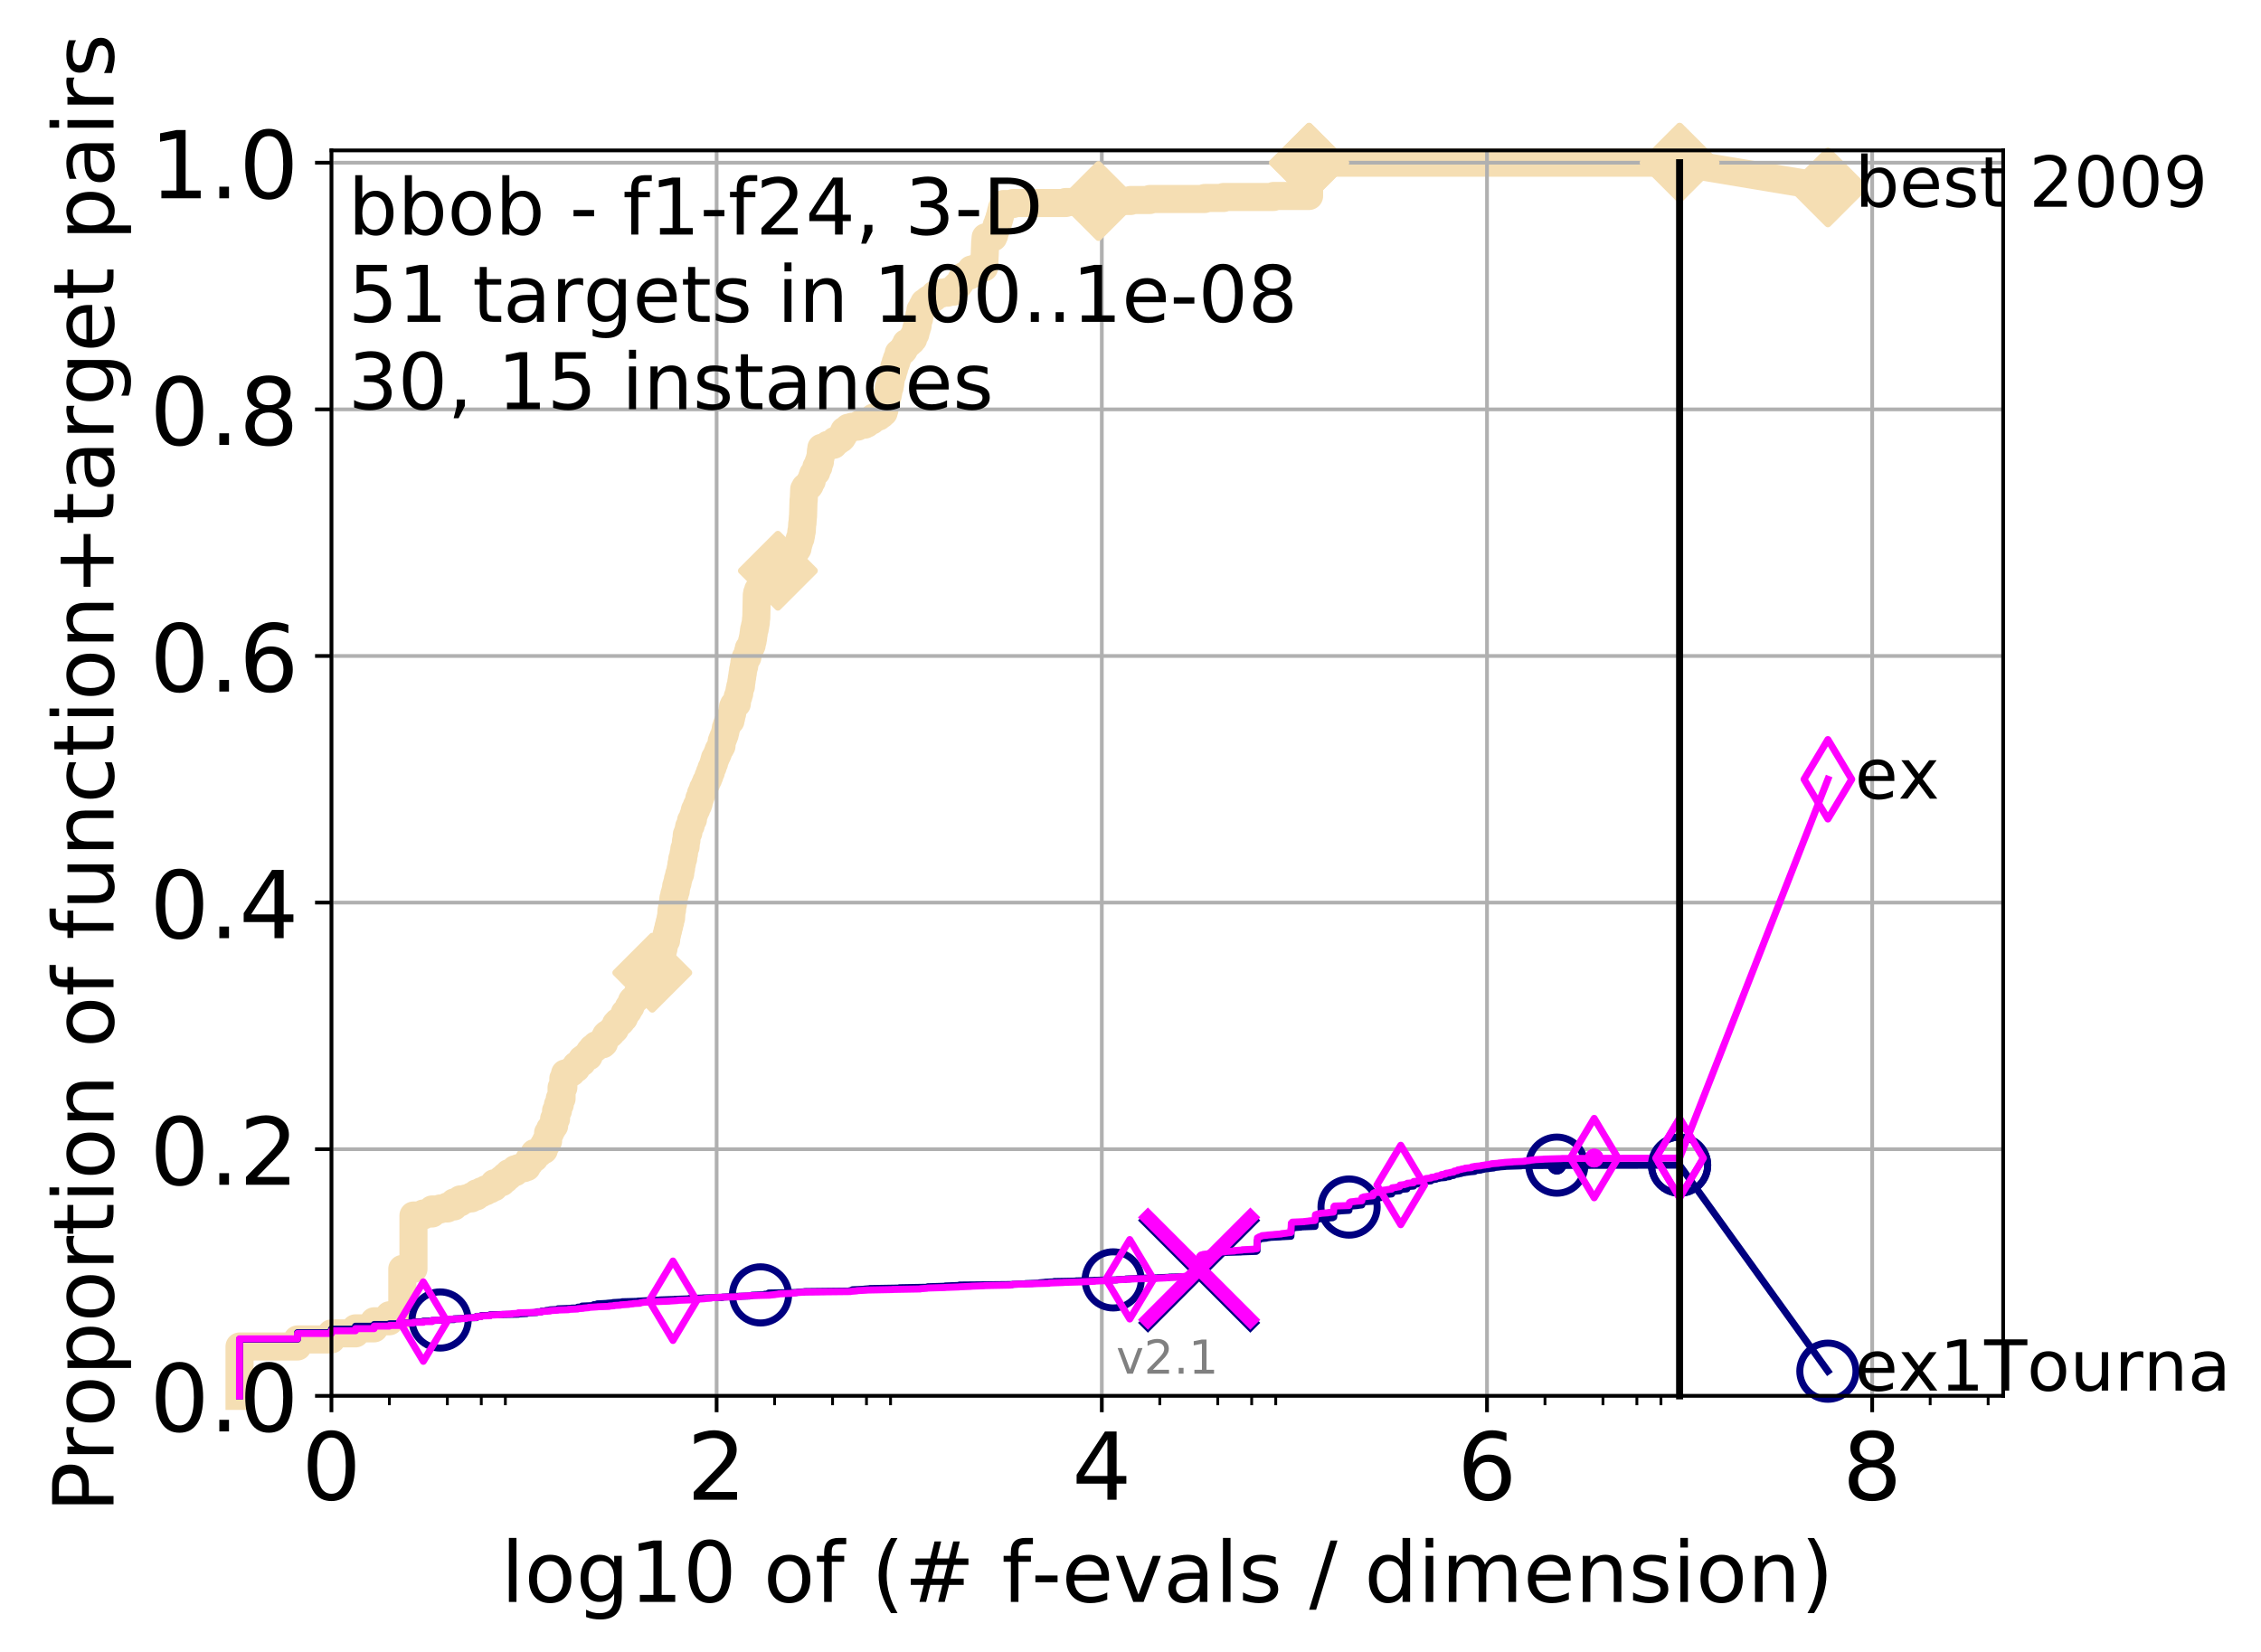 <?xml version="1.0" encoding="utf-8" standalone="no"?>
<!DOCTYPE svg PUBLIC "-//W3C//DTD SVG 1.1//EN"
  "http://www.w3.org/Graphics/SVG/1.1/DTD/svg11.dtd">
<!-- Created with matplotlib (http://matplotlib.org/) -->
<svg height="353pt" version="1.1" viewBox="0 0 483 353" width="483pt" xmlns="http://www.w3.org/2000/svg" xmlns:xlink="http://www.w3.org/1999/xlink">
 <defs>
  <style type="text/css">
*{stroke-linecap:butt;stroke-linejoin:round;}
  </style>
 </defs>
 <g id="figure_1">
  <g id="patch_1">
   <path d="M 0 353.222 
L 483.758 353.222 
L 483.758 0 
L 0 0 
z
" style="fill:#ffffff;"/>
  </g>
  <g id="axes_1">
   <g id="patch_2">
    <path d="M 70.8 298.245 
L 427.92 298.245 
L 427.92 32.133 
L 70.8 32.133 
z
" style="fill:#ffffff;"/>
   </g>
   <g id="line2d_1">
    <path d="M 51.17 298.245 
L 51.17 287.698 
L 63.555 287.698 
L 63.555 286.191 
L 70.8 286.191 
L 70.8 284.899 
L 75.94 284.899 
L 75.94 283.823 
L 79.927 283.823 
L 79.927 282.316 
L 83.185 282.316 
L 83.185 281.025 
L 85.94 281.025 
L 85.94 271.123 
L 88.326 271.123 
L 88.326 259.714 
L 90.43 259.714 
L 90.43 259.283 
L 92.313 259.283 
L 92.313 258.422 
L 94.016 258.422 
L 94.016 258.207 
L 95.57 258.207 
L 95.57 257.777 
L 97.001 257.777 
L 97.001 256.916 
L 98.325 256.916 
L 98.325 256.27 
L 99.558 256.27 
L 99.558 256.055 
L 100.711 256.055 
L 100.711 255.624 
L 101.794 255.624 
L 101.794 254.978 
L 102.815 254.978 
L 102.815 254.548 
L 103.781 254.548 
L 103.781 254.117 
L 104.698 254.117 
L 104.698 253.687 
L 105.57 253.687 
L 105.57 252.826 
L 106.401 252.826 
L 106.401 252.61 
L 107.195 252.61 
L 107.195 251.965 
L 107.956 251.965 
L 107.956 251.319 
L 108.685 251.319 
L 108.685 250.673 
L 109.386 250.673 
L 109.386 250.458 
L 110.06 250.458 
L 110.06 249.812 
L 110.71 249.812 
L 110.71 249.597 
L 111.943 249.597 
L 111.943 249.382 
L 112.529 249.382 
L 112.529 248.521 
L 113.096 248.521 
L 113.096 247.659 
L 113.646 247.659 
L 113.646 247.444 
L 114.179 247.444 
L 114.179 246.368 
L 115.201 246.368 
L 115.201 245.937 
L 115.69 245.937 
L 115.69 245.722 
L 116.167 245.722 
L 116.167 244.646 
L 116.631 244.646 
L 116.631 243.785 
L 117.083 243.785 
L 117.083 242.063 
L 117.524 242.063 
L 117.524 241.202 
L 117.955 241.202 
L 117.955 240.556 
L 118.375 240.556 
L 118.375 239.049 
L 118.786 239.049 
L 118.786 237.327 
L 119.188 237.327 
L 119.188 236.035 
L 119.58 236.035 
L 119.58 234.744 
L 119.965 234.744 
L 119.965 232.376 
L 120.341 232.376 
L 120.341 230.439 
L 120.709 230.439 
L 120.709 229.362 
L 121.771 229.362 
L 121.771 229.147 
L 122.112 229.147 
L 122.112 228.717 
L 122.445 228.717 
L 122.445 228.501 
L 122.773 228.501 
L 122.773 228.286 
L 123.095 228.286 
L 123.095 227.64 
L 123.412 227.64 
L 123.412 227.425 
L 123.722 227.425 
L 123.722 227.21 
L 124.028 227.21 
L 124.028 226.995 
L 124.328 226.995 
L 124.328 226.349 
L 124.623 226.349 
L 124.623 226.134 
L 124.914 226.134 
L 124.914 225.918 
L 125.2 225.918 
L 125.2 225.703 
L 125.758 225.703 
L 125.758 225.057 
L 126.031 225.057 
L 126.031 224.627 
L 126.3 224.627 
L 126.3 224.411 
L 126.565 224.411 
L 126.565 223.981 
L 127.082 223.981 
L 127.082 223.766 
L 127.336 223.766 
L 127.336 223.335 
L 128.075 223.335 
L 128.075 223.12 
L 128.785 223.12 
L 128.785 222.905 
L 129.016 222.905 
L 129.016 222.259 
L 129.244 222.259 
L 129.244 221.613 
L 129.468 221.613 
L 129.468 221.183 
L 129.69 221.183 
L 129.69 220.967 
L 130.34 220.967 
L 130.34 220.752 
L 130.552 220.752 
L 130.552 220.322 
L 130.761 220.322 
L 130.761 220.106 
L 131.171 220.106 
L 131.171 219.891 
L 131.373 219.891 
L 131.373 219.461 
L 131.573 219.461 
L 131.573 218.815 
L 131.77 218.815 
L 131.77 218.599 
L 131.966 218.599 
L 131.966 218.384 
L 132.539 218.384 
L 132.539 218.169 
L 132.726 218.169 
L 132.726 217.738 
L 132.911 217.738 
L 132.911 217.523 
L 133.276 217.523 
L 133.276 217.093 
L 133.456 217.093 
L 133.456 216.447 
L 133.809 216.447 
L 133.809 216.232 
L 133.984 216.232 
L 133.984 216.016 
L 134.156 216.016 
L 134.156 215.586 
L 134.327 215.586 
L 134.327 215.155 
L 134.665 215.155 
L 134.665 214.725 
L 134.831 214.725 
L 134.831 214.294 
L 134.995 214.294 
L 134.995 213.864 
L 135.159 213.864 
L 135.159 213.649 
L 135.481 213.649 
L 135.481 213.433 
L 135.797 213.433 
L 135.797 213.003 
L 135.953 213.003 
L 135.953 212.787 
L 136.108 212.787 
L 136.108 212.572 
L 136.261 212.572 
L 136.261 212.142 
L 136.413 212.142 
L 136.413 211.926 
L 136.564 211.926 
L 136.564 211.496 
L 136.862 211.496 
L 136.862 211.065 
L 137.299 211.065 
L 137.299 210.635 
L 137.443 210.635 
L 137.443 210.42 
L 137.726 210.42 
L 137.726 210.204 
L 137.867 210.204 
L 137.867 209.989 
L 138.006 209.989 
L 138.006 209.774 
L 138.144 209.774 
L 138.144 209.559 
L 138.28 209.559 
L 138.28 209.343 
L 138.416 209.343 
L 138.416 209.128 
L 138.551 209.128 
L 138.551 208.913 
L 138.95 208.913 
L 138.95 208.267 
L 139.081 208.267 
L 139.081 208.052 
L 139.211 208.052 
L 139.211 207.837 
L 139.34 207.837 
L 139.34 207.406 
L 139.595 207.406 
L 139.595 207.191 
L 139.847 207.191 
L 139.847 206.545 
L 139.971 206.545 
L 139.971 206.33 
L 140.095 206.33 
L 140.095 205.684 
L 140.218 205.684 
L 140.218 205.253 
L 140.461 205.253 
L 140.461 205.038 
L 140.581 205.038 
L 140.581 204.392 
L 140.937 204.392 
L 140.937 203.747 
L 141.171 203.747 
L 141.171 203.531 
L 141.286 203.531 
L 141.286 203.101 
L 141.629 203.101 
L 141.629 202.67 
L 141.742 202.67 
L 141.742 202.025 
L 141.854 202.025 
L 141.854 201.379 
L 142.076 201.379 
L 142.076 200.948 
L 142.295 200.948 
L 142.403 199.657 
L 142.511 199.657 
L 142.619 198.796 
L 142.725 198.796 
L 142.831 197.935 
L 142.937 197.935 
L 143.042 197.074 
L 143.146 197.074 
L 143.249 196.213 
L 143.352 196.213 
L 143.455 194.49 
L 143.557 194.49 
L 143.658 193.199 
L 143.759 193.199 
L 143.859 191.907 
L 143.958 191.907 
L 144.057 191.046 
L 144.156 191.046 
L 144.254 190.401 
L 144.351 190.401 
L 144.448 189.324 
L 144.544 189.324 
L 144.64 188.678 
L 144.735 188.678 
L 144.83 187.817 
L 144.924 187.817 
L 145.018 187.172 
L 145.111 187.172 
L 145.111 186.741 
L 145.297 186.741 
L 145.388 185.665 
L 145.48 185.665 
L 145.571 184.589 
L 145.661 184.589 
L 145.751 183.512 
L 145.93 183.512 
L 146.019 182.436 
L 146.107 182.436 
L 146.195 181.36 
L 146.282 181.36 
L 146.369 180.929 
L 146.456 180.929 
L 146.542 179.638 
L 146.627 179.638 
L 146.713 178.346 
L 146.797 178.346 
L 146.882 177.915 
L 147.05 177.915 
L 147.133 177.054 
L 147.216 177.054 
L 147.216 176.624 
L 147.381 176.624 
L 147.381 176.409 
L 147.544 176.409 
L 147.625 175.332 
L 147.866 175.332 
L 147.866 175.117 
L 148.025 175.117 
L 148.104 174.256 
L 148.182 174.256 
L 148.26 173.826 
L 148.338 173.826 
L 148.416 173.18 
L 148.493 173.18 
L 148.493 172.965 
L 148.722 172.965 
L 148.798 172.319 
L 148.874 172.319 
L 148.874 172.103 
L 149.099 172.103 
L 149.099 171.673 
L 149.247 171.673 
L 149.321 171.027 
L 149.394 171.027 
L 149.394 170.597 
L 149.54 170.597 
L 149.612 170.166 
L 149.684 170.166 
L 149.756 169.52 
L 149.97 169.52 
L 150.041 168.875 
L 150.112 168.875 
L 150.182 168.444 
L 150.46 168.444 
L 150.529 167.798 
L 150.597 167.798 
L 150.597 167.583 
L 150.734 167.583 
L 150.734 167.368 
L 150.869 167.368 
L 150.869 166.937 
L 151.003 166.937 
L 151.003 166.722 
L 151.137 166.722 
L 151.137 166.507 
L 151.269 166.507 
L 151.335 165.861 
L 151.531 165.861 
L 151.596 165.43 
L 151.66 165.43 
L 151.66 165 
L 151.853 165 
L 151.917 164.354 
L 151.98 164.354 
L 151.98 164.139 
L 152.106 164.139 
L 152.106 163.924 
L 152.232 163.924 
L 152.294 163.493 
L 152.356 163.493 
L 152.418 163.063 
L 152.541 163.063 
L 152.603 162.417 
L 152.725 162.417 
L 152.725 161.986 
L 152.906 161.986 
L 152.966 161.556 
L 153.086 161.556 
L 153.086 161.341 
L 153.204 161.341 
L 153.264 160.91 
L 153.381 160.91 
L 153.44 160.48 
L 153.498 160.48 
L 153.498 160.264 
L 153.614 160.264 
L 153.614 160.049 
L 153.729 160.049 
L 153.729 159.834 
L 153.901 159.834 
L 153.958 159.403 
L 154.127 159.403 
L 154.183 158.327 
L 154.295 158.327 
L 154.35 157.896 
L 154.461 157.896 
L 154.516 157.466 
L 154.626 157.466 
L 154.734 157.035 
L 154.789 157.035 
L 154.897 156.39 
L 154.95 156.39 
L 155.057 155.529 
L 155.164 155.529 
L 155.27 154.883 
L 155.322 154.883 
L 155.427 154.452 
L 155.686 154.452 
L 155.686 154.237 
L 155.84 154.237 
L 155.84 154.022 
L 156.043 154.022 
L 156.144 153.376 
L 156.194 153.376 
L 156.294 152.515 
L 156.393 152.515 
L 156.492 151.654 
L 156.541 151.654 
L 156.59 151.008 
L 156.736 151.008 
L 156.785 150.578 
L 157.025 150.578 
L 157.025 150.362 
L 157.403 150.362 
L 157.497 149.286 
L 157.543 149.286 
L 157.589 148.856 
L 157.728 148.856 
L 157.819 148.21 
L 157.911 148.21 
L 158.001 147.349 
L 158.046 147.349 
L 158.136 146.703 
L 158.271 146.703 
L 158.36 145.627 
L 158.404 145.627 
L 158.492 144.766 
L 158.536 144.766 
L 158.624 143.905 
L 158.667 143.905 
L 158.754 143.044 
L 158.798 143.044 
L 158.884 142.398 
L 158.97 142.398 
L 159.013 141.537 
L 159.14 141.537 
L 159.225 141.106 
L 159.267 141.106 
L 159.309 140.46 
L 159.643 140.46 
L 159.725 139.815 
L 159.766 139.815 
L 159.807 139.169 
L 159.888 139.169 
L 159.97 138.523 
L 160.131 138.523 
L 160.131 138.308 
L 160.37 138.308 
L 160.449 137.877 
L 160.567 137.877 
L 160.645 137.016 
L 160.762 137.016 
L 160.801 136.37 
L 160.878 136.37 
L 160.955 135.509 
L 160.993 135.509 
L 161.07 134.648 
L 161.108 134.648 
L 161.108 134.433 
L 161.221 134.433 
L 161.259 133.787 
L 161.334 133.787 
L 161.409 133.142 
L 161.447 133.142 
L 161.521 132.065 
L 161.558 132.065 
L 161.669 127.114 
L 161.706 127.114 
L 161.742 126.684 
L 161.889 126.684 
L 161.961 126.038 
L 162.213 126.038 
L 162.213 125.823 
L 162.567 125.823 
L 162.672 125.392 
L 162.914 125.392 
L 162.914 125.177 
L 163.422 125.177 
L 163.422 124.962 
L 163.621 124.962 
L 163.621 124.746 
L 163.916 124.746 
L 163.981 124.316 
L 164.078 124.316 
L 164.078 124.101 
L 164.492 124.101 
L 164.492 123.885 
L 164.927 123.885 
L 164.927 123.67 
L 165.08 123.67 
L 165.08 123.24 
L 165.471 123.24 
L 165.53 122.809 
L 165.854 122.809 
L 165.941 122.163 
L 165.97 122.163 
L 165.97 121.948 
L 166.172 121.948 
L 166.172 121.733 
L 166.484 121.733 
L 166.484 121.518 
L 166.652 121.518 
L 166.652 121.302 
L 166.929 121.302 
L 167.011 120.872 
L 167.282 120.872 
L 167.362 120.441 
L 167.602 120.441 
L 167.602 120.226 
L 167.76 120.226 
L 167.76 120.011 
L 167.968 120.011 
L 167.968 119.796 
L 168.123 119.796 
L 168.123 119.58 
L 168.378 119.58 
L 168.378 119.365 
L 168.529 119.365 
L 168.604 118.934 
L 168.877 118.934 
L 168.877 118.719 
L 169.097 118.719 
L 169.17 118.289 
L 169.386 118.289 
L 169.386 118.073 
L 169.553 118.073 
L 169.553 117.858 
L 169.905 117.858 
L 169.905 117.643 
L 170.044 117.643 
L 170.044 117.428 
L 170.227 117.428 
L 170.227 117.212 
L 170.364 117.212 
L 170.432 116.567 
L 170.499 116.567 
L 170.567 115.921 
L 170.678 115.921 
L 170.789 115.275 
L 170.855 115.275 
L 170.855 115.06 
L 170.987 115.06 
L 171.096 114.414 
L 171.118 114.414 
L 171.183 113.553 
L 171.269 113.553 
L 171.376 111.831 
L 171.419 111.831 
L 171.526 110.324 
L 171.547 110.324 
L 171.652 106.88 
L 171.695 106.88 
L 171.799 104.512 
L 171.966 104.512 
L 172.028 104.082 
L 172.516 104.082 
L 172.516 103.866 
L 172.835 103.866 
L 172.835 103.651 
L 172.972 103.651 
L 172.992 103.005 
L 173.128 103.005 
L 173.128 102.79 
L 173.398 102.79 
L 173.493 101.929 
L 173.588 101.929 
L 173.644 101.498 
L 173.72 101.498 
L 173.72 101.283 
L 173.943 101.283 
L 173.943 101.068 
L 174.109 101.068 
L 174.109 100.853 
L 174.383 100.853 
L 174.401 99.776 
L 174.829 99.776 
L 174.882 98.7 
L 175.144 98.7 
L 175.161 97.839 
L 175.265 97.839 
L 175.368 96.332 
L 175.47 96.332 
L 175.47 95.686 
L 176.463 95.686 
L 176.463 95.471 
L 176.845 95.471 
L 176.845 95.041 
L 178.078 95.041 
L 178.181 94.61 
L 178.297 94.61 
L 178.37 94.18 
L 179.023 94.18 
L 179.023 93.964 
L 179.135 93.964 
L 179.135 93.749 
L 179.654 93.749 
L 179.654 93.534 
L 179.868 93.534 
L 179.894 93.103 
L 180.132 93.103 
L 180.171 92.673 
L 180.25 92.673 
L 180.263 92.242 
L 180.366 92.242 
L 180.366 92.027 
L 180.939 92.027 
L 181.002 91.597 
L 181.213 91.597 
L 181.213 91.381 
L 182.021 91.381 
L 182.021 91.166 
L 183.196 91.166 
L 183.196 90.951 
L 183.503 90.951 
L 183.503 90.736 
L 184.71 90.736 
L 184.71 90.52 
L 185.17 90.52 
L 185.17 90.305 
L 185.348 90.305 
L 185.348 90.09 
L 185.725 90.09 
L 185.725 89.874 
L 186.208 89.874 
L 186.208 89.659 
L 186.43 89.659 
L 186.43 89.444 
L 186.577 89.444 
L 186.577 89.229 
L 187.17 89.229 
L 187.17 89.013 
L 187.693 89.013 
L 187.693 88.798 
L 187.889 88.798 
L 187.889 88.583 
L 188.284 88.583 
L 188.359 88.152 
L 188.76 88.152 
L 188.864 87.507 
L 188.953 87.507 
L 189.033 86.861 
L 189.072 86.861 
L 189.16 86.215 
L 189.231 86.215 
L 189.278 85.569 
L 189.38 85.569 
L 189.473 84.708 
L 189.512 84.708 
L 189.512 84.493 
L 189.636 84.493 
L 189.713 83.847 
L 189.751 83.847 
L 189.858 82.771 
L 190.039 82.771 
L 190.114 82.125 
L 190.159 82.125 
L 190.234 81.264 
L 190.279 81.264 
L 190.375 80.618 
L 190.404 80.618 
L 190.5 79.973 
L 190.668 79.973 
L 190.77 79.327 
L 190.835 79.327 
L 190.914 78.896 
L 190.978 78.896 
L 191.078 78.251 
L 191.149 78.251 
L 191.24 77.82 
L 191.311 77.82 
L 191.346 77.389 
L 191.457 77.389 
L 191.561 76.744 
L 191.658 76.744 
L 191.733 76.313 
L 191.815 76.313 
L 191.897 75.883 
L 191.951 75.883 
L 191.985 75.452 
L 192.233 75.452 
L 192.233 75.237 
L 192.524 75.237 
L 192.524 75.022 
L 192.842 75.022 
L 192.842 74.806 
L 193.047 74.806 
L 193.148 74.161 
L 193.418 74.161 
L 193.462 73.73 
L 193.536 73.73 
L 193.604 73.3 
L 194.229 73.3 
L 194.229 73.084 
L 194.406 73.084 
L 194.406 72.869 
L 194.722 72.869 
L 194.82 72.439 
L 195.072 72.439 
L 195.146 71.793 
L 195.281 71.793 
L 195.281 71.577 
L 195.404 71.577 
L 195.404 71.362 
L 195.537 71.362 
L 195.626 70.716 
L 195.692 70.716 
L 195.719 70.286 
L 195.823 70.286 
L 195.899 69.64 
L 196.018 69.64 
L 196.115 68.564 
L 196.179 68.564 
L 196.259 68.133 
L 196.328 68.133 
L 196.418 67.272 
L 196.481 67.272 
L 196.544 66.842 
L 196.606 66.842 
L 196.638 66.196 
L 196.824 66.196 
L 196.824 65.981 
L 196.993 65.981 
L 197.1 65.335 
L 197.231 65.335 
L 197.231 65.12 
L 197.352 65.12 
L 197.437 64.689 
L 197.908 64.689 
L 197.908 64.474 
L 198.029 64.474 
L 198.029 64.259 
L 198.292 64.259 
L 198.292 64.043 
L 198.653 64.043 
L 198.653 63.828 
L 199.112 63.828 
L 199.112 63.613 
L 199.533 63.613 
L 199.631 63.182 
L 199.657 63.182 
L 199.657 62.967 
L 200.027 62.967 
L 200.027 62.752 
L 201.06 62.752 
L 201.06 62.537 
L 202.394 62.537 
L 202.394 62.321 
L 203.706 62.321 
L 203.706 62.106 
L 203.863 62.106 
L 203.863 61.891 
L 204.029 61.891 
L 204.132 61.46 
L 204.163 61.46 
L 204.163 61.245 
L 204.38 61.245 
L 204.38 61.03 
L 204.691 61.03 
L 204.691 60.815 
L 204.833 60.815 
L 204.833 60.599 
L 204.994 60.599 
L 204.994 60.384 
L 205.147 60.384 
L 205.147 60.169 
L 205.269 60.169 
L 205.355 59.738 
L 205.496 59.738 
L 205.597 59.308 
L 205.685 59.308 
L 205.685 59.092 
L 206.039 59.092 
L 206.039 58.877 
L 207.139 58.877 
L 207.188 58.447 
L 207.257 58.447 
L 207.349 58.016 
L 207.443 58.016 
L 207.497 57.586 
L 208.2 57.586 
L 208.2 57.37 
L 208.755 57.37 
L 208.755 57.155 
L 210.23 57.155 
L 210.339 54.572 
L 210.351 54.572 
L 210.46 51.774 
L 210.472 51.774 
L 210.558 50.697 
L 212.187 50.697 
L 212.289 50.267 
L 212.373 50.267 
L 212.481 49.621 
L 212.545 49.621 
L 212.63 49.191 
L 212.688 49.191 
L 212.797 48.545 
L 212.875 48.545 
L 212.925 48.114 
L 213.021 48.114 
L 213.125 47.684 
L 213.204 47.684 
L 213.245 47.253 
L 213.325 47.253 
L 213.431 46.823 
L 213.461 46.823 
L 213.522 46.392 
L 213.577 46.392 
L 213.679 45.962 
L 213.691 45.962 
L 213.761 45.531 
L 213.811 45.531 
L 213.861 45.101 
L 213.928 45.101 
L 214.031 44.455 
L 214.111 44.455 
L 214.216 44.024 
L 214.257 44.024 
L 214.352 43.594 
L 216.427 43.594 
L 216.427 43.379 
L 227.646 43.379 
L 227.646 43.163 
L 234.656 43.163 
L 234.656 42.948 
L 241.513 42.948 
L 241.513 42.733 
L 245.634 42.733 
L 245.634 42.517 
L 257.352 42.517 
L 257.352 42.302 
L 261.384 42.302 
L 261.384 42.087 
L 272.056 42.087 
L 272.056 41.872 
L 279.648 41.872 
L 279.649 34.768 
L 358.8 34.768 
L 358.8 34.768 
" style="fill:none;stroke:#f5deb3;stroke-linecap:square;stroke-width:6;"/>
   </g>
   <g id="line2d_2"/>
   <g id="line2d_3">
    <path d="M 358.8 34.768 
L 390.48 40.038 
" style="fill:none;stroke:#f5deb3;stroke-linecap:square;stroke-width:6;"/>
    <defs>
     <path d="M -0 7.778 
L 7.778 0 
L 0 -7.778 
L -7.778 -0 
z
" id="maf6425dece" style="stroke:#f5deb3;stroke-linejoin:miter;stroke-width:1.5;"/>
    </defs>
    <g>
     <use style="fill:#f5deb3;stroke:#f5deb3;stroke-linejoin:miter;stroke-width:1.5;" x="358.8" xlink:href="#maf6425dece" y="34.768"/>
     <use style="fill:#f5deb3;stroke:#f5deb3;stroke-linejoin:miter;stroke-width:1.5;" x="390.48" xlink:href="#maf6425dece" y="40.038"/>
    </g>
   </g>
   <g id="matplotlib.axis_1">
    <g id="xtick_1">
     <g id="line2d_4">
      <path clip-path="url(#p08955cf508)" d="M 70.8 298.245 
L 70.8 32.133 
" style="fill:none;stroke:#b0b0b0;stroke-linecap:square;stroke-width:0.8;"/>
     </g>
     <g id="line2d_5">
      <defs>
       <path d="M 0 0 
L 0 3.5 
" id="m4bfa532aca" style="stroke:#000000;stroke-width:0.8;"/>
      </defs>
      <g>
       <use style="stroke:#000000;stroke-width:0.8;" x="70.8" xlink:href="#m4bfa532aca" y="298.245"/>
      </g>
     </g>
     <g id="text_1">
      <!-- 0 -->
      <defs>
       <path d="M 31.781 66.406 
Q 24.172 66.406 20.328 58.906 
Q 16.5 51.422 16.5 36.375 
Q 16.5 21.391 20.328 13.891 
Q 24.172 6.391 31.781 6.391 
Q 39.453 6.391 43.281 13.891 
Q 47.125 21.391 47.125 36.375 
Q 47.125 51.422 43.281 58.906 
Q 39.453 66.406 31.781 66.406 
M 31.781 74.219 
Q 44.047 74.219 50.516 64.516 
Q 56.984 54.828 56.984 36.375 
Q 56.984 17.969 50.516 8.266 
Q 44.047 -1.422 31.781 -1.422 
Q 19.531 -1.422 13.062 8.266 
Q 6.594 17.969 6.594 36.375 
Q 6.594 54.828 13.062 64.516 
Q 19.531 74.219 31.781 74.219 
" id="DejaVuSans-30"/>
      </defs>
      <g transform="translate(64.438 320.442)scale(0.2 -0.2)">
       <use xlink:href="#DejaVuSans-30"/>
      </g>
     </g>
    </g>
    <g id="xtick_2">
     <g id="line2d_6">
      <path clip-path="url(#p08955cf508)" d="M 153.086 298.245 
L 153.086 32.133 
" style="fill:none;stroke:#b0b0b0;stroke-linecap:square;stroke-width:0.8;"/>
     </g>
     <g id="line2d_7">
      <g>
       <use style="stroke:#000000;stroke-width:0.8;" x="153.086" xlink:href="#m4bfa532aca" y="298.245"/>
      </g>
     </g>
     <g id="text_2">
      <!-- 2 -->
      <defs>
       <path d="M 19.188 8.297 
L 53.609 8.297 
L 53.609 0 
L 7.328 0 
L 7.328 8.297 
Q 12.938 14.109 22.625 23.891 
Q 32.328 33.688 34.812 36.531 
Q 39.547 41.844 41.422 45.531 
Q 43.312 49.219 43.312 52.781 
Q 43.312 58.594 39.234 62.25 
Q 35.156 65.922 28.609 65.922 
Q 23.969 65.922 18.812 64.312 
Q 13.672 62.703 7.812 59.422 
L 7.812 69.391 
Q 13.766 71.781 18.938 73 
Q 24.125 74.219 28.422 74.219 
Q 39.75 74.219 46.484 68.547 
Q 53.219 62.891 53.219 53.422 
Q 53.219 48.922 51.531 44.891 
Q 49.859 40.875 45.406 35.406 
Q 44.188 33.984 37.641 27.219 
Q 31.109 20.453 19.188 8.297 
" id="DejaVuSans-32"/>
      </defs>
      <g transform="translate(146.723 320.442)scale(0.2 -0.2)">
       <use xlink:href="#DejaVuSans-32"/>
      </g>
     </g>
    </g>
    <g id="xtick_3">
     <g id="line2d_8">
      <path clip-path="url(#p08955cf508)" d="M 235.371 298.245 
L 235.371 32.133 
" style="fill:none;stroke:#b0b0b0;stroke-linecap:square;stroke-width:0.8;"/>
     </g>
     <g id="line2d_9">
      <g>
       <use style="stroke:#000000;stroke-width:0.8;" x="235.371" xlink:href="#m4bfa532aca" y="298.245"/>
      </g>
     </g>
     <g id="text_3">
      <!-- 4 -->
      <defs>
       <path d="M 37.797 64.312 
L 12.891 25.391 
L 37.797 25.391 
z
M 35.203 72.906 
L 47.609 72.906 
L 47.609 25.391 
L 58.016 25.391 
L 58.016 17.188 
L 47.609 17.188 
L 47.609 0 
L 37.797 0 
L 37.797 17.188 
L 4.891 17.188 
L 4.891 26.703 
z
" id="DejaVuSans-34"/>
      </defs>
      <g transform="translate(229.009 320.442)scale(0.2 -0.2)">
       <use xlink:href="#DejaVuSans-34"/>
      </g>
     </g>
    </g>
    <g id="xtick_4">
     <g id="line2d_10">
      <path clip-path="url(#p08955cf508)" d="M 317.657 298.245 
L 317.657 32.133 
" style="fill:none;stroke:#b0b0b0;stroke-linecap:square;stroke-width:0.8;"/>
     </g>
     <g id="line2d_11">
      <g>
       <use style="stroke:#000000;stroke-width:0.8;" x="317.657" xlink:href="#m4bfa532aca" y="298.245"/>
      </g>
     </g>
     <g id="text_4">
      <!-- 6 -->
      <defs>
       <path d="M 33.016 40.375 
Q 26.375 40.375 22.484 35.828 
Q 18.609 31.297 18.609 23.391 
Q 18.609 15.531 22.484 10.953 
Q 26.375 6.391 33.016 6.391 
Q 39.656 6.391 43.531 10.953 
Q 47.406 15.531 47.406 23.391 
Q 47.406 31.297 43.531 35.828 
Q 39.656 40.375 33.016 40.375 
M 52.594 71.297 
L 52.594 62.312 
Q 48.875 64.062 45.094 64.984 
Q 41.312 65.922 37.594 65.922 
Q 27.828 65.922 22.672 59.328 
Q 17.531 52.734 16.797 39.406 
Q 19.672 43.656 24.016 45.922 
Q 28.375 48.188 33.594 48.188 
Q 44.578 48.188 50.953 41.516 
Q 57.328 34.859 57.328 23.391 
Q 57.328 12.156 50.688 5.359 
Q 44.047 -1.422 33.016 -1.422 
Q 20.359 -1.422 13.672 8.266 
Q 6.984 17.969 6.984 36.375 
Q 6.984 53.656 15.188 63.938 
Q 23.391 74.219 37.203 74.219 
Q 40.922 74.219 44.703 73.484 
Q 48.484 72.75 52.594 71.297 
" id="DejaVuSans-36"/>
      </defs>
      <g transform="translate(311.295 320.442)scale(0.2 -0.2)">
       <use xlink:href="#DejaVuSans-36"/>
      </g>
     </g>
    </g>
    <g id="xtick_5">
     <g id="line2d_12">
      <path clip-path="url(#p08955cf508)" d="M 399.943 298.245 
L 399.943 32.133 
" style="fill:none;stroke:#b0b0b0;stroke-linecap:square;stroke-width:0.8;"/>
     </g>
     <g id="line2d_13">
      <g>
       <use style="stroke:#000000;stroke-width:0.8;" x="399.943" xlink:href="#m4bfa532aca" y="298.245"/>
      </g>
     </g>
     <g id="text_5">
      <!-- 8 -->
      <defs>
       <path d="M 31.781 34.625 
Q 24.75 34.625 20.719 30.859 
Q 16.703 27.094 16.703 20.516 
Q 16.703 13.922 20.719 10.156 
Q 24.75 6.391 31.781 6.391 
Q 38.812 6.391 42.859 10.172 
Q 46.922 13.969 46.922 20.516 
Q 46.922 27.094 42.891 30.859 
Q 38.875 34.625 31.781 34.625 
M 21.922 38.812 
Q 15.578 40.375 12.031 44.719 
Q 8.5 49.078 8.5 55.328 
Q 8.5 64.062 14.719 69.141 
Q 20.953 74.219 31.781 74.219 
Q 42.672 74.219 48.875 69.141 
Q 55.078 64.062 55.078 55.328 
Q 55.078 49.078 51.531 44.719 
Q 48 40.375 41.703 38.812 
Q 48.828 37.156 52.797 32.312 
Q 56.781 27.484 56.781 20.516 
Q 56.781 9.906 50.312 4.234 
Q 43.844 -1.422 31.781 -1.422 
Q 19.734 -1.422 13.25 4.234 
Q 6.781 9.906 6.781 20.516 
Q 6.781 27.484 10.781 32.312 
Q 14.797 37.156 21.922 38.812 
M 18.312 54.391 
Q 18.312 48.734 21.844 45.562 
Q 25.391 42.391 31.781 42.391 
Q 38.141 42.391 41.719 45.562 
Q 45.312 48.734 45.312 54.391 
Q 45.312 60.062 41.719 63.234 
Q 38.141 66.406 31.781 66.406 
Q 25.391 66.406 21.844 63.234 
Q 18.312 60.062 18.312 54.391 
" id="DejaVuSans-38"/>
      </defs>
      <g transform="translate(393.58 320.442)scale(0.2 -0.2)">
       <use xlink:href="#DejaVuSans-38"/>
      </g>
     </g>
    </g>
    <g id="xtick_6">
     <g id="line2d_14">
      <defs>
       <path d="M 0 0 
L 0 2 
" id="mad00ca32bd" style="stroke:#000000;stroke-width:0.6;"/>
      </defs>
      <g>
       <use style="stroke:#000000;stroke-width:0.6;" x="83.185" xlink:href="#mad00ca32bd" y="298.245"/>
      </g>
     </g>
    </g>
    <g id="xtick_7">
     <g id="line2d_15">
      <g>
       <use style="stroke:#000000;stroke-width:0.6;" x="95.57" xlink:href="#mad00ca32bd" y="298.245"/>
      </g>
     </g>
    </g>
    <g id="xtick_8">
     <g id="line2d_16">
      <g>
       <use style="stroke:#000000;stroke-width:0.6;" x="102.815" xlink:href="#mad00ca32bd" y="298.245"/>
      </g>
     </g>
    </g>
    <g id="xtick_9">
     <g id="line2d_17">
      <g>
       <use style="stroke:#000000;stroke-width:0.6;" x="107.956" xlink:href="#mad00ca32bd" y="298.245"/>
      </g>
     </g>
    </g>
    <g id="xtick_10">
     <g id="line2d_18">
      <g>
       <use style="stroke:#000000;stroke-width:0.6;" x="165.471" xlink:href="#mad00ca32bd" y="298.245"/>
      </g>
     </g>
    </g>
    <g id="xtick_11">
     <g id="line2d_19">
      <g>
       <use style="stroke:#000000;stroke-width:0.6;" x="177.856" xlink:href="#mad00ca32bd" y="298.245"/>
      </g>
     </g>
    </g>
    <g id="xtick_12">
     <g id="line2d_20">
      <g>
       <use style="stroke:#000000;stroke-width:0.6;" x="185.101" xlink:href="#mad00ca32bd" y="298.245"/>
      </g>
     </g>
    </g>
    <g id="xtick_13">
     <g id="line2d_21">
      <g>
       <use style="stroke:#000000;stroke-width:0.6;" x="190.241" xlink:href="#mad00ca32bd" y="298.245"/>
      </g>
     </g>
    </g>
    <g id="xtick_14">
     <g id="line2d_22">
      <g>
       <use style="stroke:#000000;stroke-width:0.6;" x="247.757" xlink:href="#mad00ca32bd" y="298.245"/>
      </g>
     </g>
    </g>
    <g id="xtick_15">
     <g id="line2d_23">
      <g>
       <use style="stroke:#000000;stroke-width:0.6;" x="260.142" xlink:href="#mad00ca32bd" y="298.245"/>
      </g>
     </g>
    </g>
    <g id="xtick_16">
     <g id="line2d_24">
      <g>
       <use style="stroke:#000000;stroke-width:0.6;" x="267.387" xlink:href="#mad00ca32bd" y="298.245"/>
      </g>
     </g>
    </g>
    <g id="xtick_17">
     <g id="line2d_25">
      <g>
       <use style="stroke:#000000;stroke-width:0.6;" x="272.527" xlink:href="#mad00ca32bd" y="298.245"/>
      </g>
     </g>
    </g>
    <g id="xtick_18">
     <g id="line2d_26">
      <g>
       <use style="stroke:#000000;stroke-width:0.6;" x="330.042" xlink:href="#mad00ca32bd" y="298.245"/>
      </g>
     </g>
    </g>
    <g id="xtick_19">
     <g id="line2d_27">
      <g>
       <use style="stroke:#000000;stroke-width:0.6;" x="342.428" xlink:href="#mad00ca32bd" y="298.245"/>
      </g>
     </g>
    </g>
    <g id="xtick_20">
     <g id="line2d_28">
      <g>
       <use style="stroke:#000000;stroke-width:0.6;" x="349.673" xlink:href="#mad00ca32bd" y="298.245"/>
      </g>
     </g>
    </g>
    <g id="xtick_21">
     <g id="line2d_29">
      <g>
       <use style="stroke:#000000;stroke-width:0.6;" x="354.813" xlink:href="#mad00ca32bd" y="298.245"/>
      </g>
     </g>
    </g>
    <g id="xtick_22">
     <g id="line2d_30">
      <g>
       <use style="stroke:#000000;stroke-width:0.6;" x="412.328" xlink:href="#mad00ca32bd" y="298.245"/>
      </g>
     </g>
    </g>
    <g id="xtick_23">
     <g id="line2d_31">
      <g>
       <use style="stroke:#000000;stroke-width:0.6;" x="424.713" xlink:href="#mad00ca32bd" y="298.245"/>
      </g>
     </g>
    </g>
    <g id="text_6">
     <!-- log10 of (# f-evals / dimension) -->
     <defs>
      <path d="M 9.422 75.984 
L 18.406 75.984 
L 18.406 0 
L 9.422 0 
z
" id="DejaVuSans-6c"/>
      <path d="M 30.609 48.391 
Q 23.391 48.391 19.188 42.75 
Q 14.984 37.109 14.984 27.297 
Q 14.984 17.484 19.156 11.844 
Q 23.344 6.203 30.609 6.203 
Q 37.797 6.203 41.984 11.859 
Q 46.188 17.531 46.188 27.297 
Q 46.188 37.016 41.984 42.703 
Q 37.797 48.391 30.609 48.391 
M 30.609 56 
Q 42.328 56 49.016 48.375 
Q 55.719 40.766 55.719 27.297 
Q 55.719 13.875 49.016 6.219 
Q 42.328 -1.422 30.609 -1.422 
Q 18.844 -1.422 12.172 6.219 
Q 5.516 13.875 5.516 27.297 
Q 5.516 40.766 12.172 48.375 
Q 18.844 56 30.609 56 
" id="DejaVuSans-6f"/>
      <path d="M 45.406 27.984 
Q 45.406 37.75 41.375 43.109 
Q 37.359 48.484 30.078 48.484 
Q 22.859 48.484 18.828 43.109 
Q 14.797 37.75 14.797 27.984 
Q 14.797 18.266 18.828 12.891 
Q 22.859 7.516 30.078 7.516 
Q 37.359 7.516 41.375 12.891 
Q 45.406 18.266 45.406 27.984 
M 54.391 6.781 
Q 54.391 -7.172 48.188 -13.984 
Q 42 -20.797 29.203 -20.797 
Q 24.469 -20.797 20.266 -20.094 
Q 16.062 -19.391 12.109 -17.922 
L 12.109 -9.188 
Q 16.062 -11.328 19.922 -12.344 
Q 23.781 -13.375 27.781 -13.375 
Q 36.625 -13.375 41.016 -8.766 
Q 45.406 -4.156 45.406 5.172 
L 45.406 9.625 
Q 42.625 4.781 38.281 2.391 
Q 33.938 0 27.875 0 
Q 17.828 0 11.672 7.656 
Q 5.516 15.328 5.516 27.984 
Q 5.516 40.672 11.672 48.328 
Q 17.828 56 27.875 56 
Q 33.938 56 38.281 53.609 
Q 42.625 51.219 45.406 46.391 
L 45.406 54.688 
L 54.391 54.688 
z
" id="DejaVuSans-67"/>
      <path d="M 12.406 8.297 
L 28.516 8.297 
L 28.516 63.922 
L 10.984 60.406 
L 10.984 69.391 
L 28.422 72.906 
L 38.281 72.906 
L 38.281 8.297 
L 54.391 8.297 
L 54.391 0 
L 12.406 0 
z
" id="DejaVuSans-31"/>
      <path id="DejaVuSans-20"/>
      <path d="M 37.109 75.984 
L 37.109 68.5 
L 28.516 68.5 
Q 23.688 68.5 21.797 66.547 
Q 19.922 64.594 19.922 59.516 
L 19.922 54.688 
L 34.719 54.688 
L 34.719 47.703 
L 19.922 47.703 
L 19.922 0 
L 10.891 0 
L 10.891 47.703 
L 2.297 47.703 
L 2.297 54.688 
L 10.891 54.688 
L 10.891 58.5 
Q 10.891 67.625 15.141 71.797 
Q 19.391 75.984 28.609 75.984 
z
" id="DejaVuSans-66"/>
      <path d="M 31 75.875 
Q 24.469 64.656 21.281 53.656 
Q 18.109 42.672 18.109 31.391 
Q 18.109 20.125 21.312 9.062 
Q 24.516 -2 31 -13.188 
L 23.188 -13.188 
Q 15.875 -1.703 12.234 9.375 
Q 8.594 20.453 8.594 31.391 
Q 8.594 42.281 12.203 53.312 
Q 15.828 64.359 23.188 75.875 
z
" id="DejaVuSans-28"/>
      <path d="M 51.125 44 
L 36.922 44 
L 32.812 27.688 
L 47.125 27.688 
z
M 43.797 71.781 
L 38.719 51.516 
L 52.984 51.516 
L 58.109 71.781 
L 65.922 71.781 
L 60.891 51.516 
L 76.125 51.516 
L 76.125 44 
L 58.984 44 
L 54.984 27.688 
L 70.516 27.688 
L 70.516 20.219 
L 53.078 20.219 
L 48 0 
L 40.188 0 
L 45.219 20.219 
L 30.906 20.219 
L 25.875 0 
L 18.016 0 
L 23.094 20.219 
L 7.719 20.219 
L 7.719 27.688 
L 24.906 27.688 
L 29 44 
L 13.281 44 
L 13.281 51.516 
L 30.906 51.516 
L 35.891 71.781 
z
" id="DejaVuSans-23"/>
      <path d="M 4.891 31.391 
L 31.203 31.391 
L 31.203 23.391 
L 4.891 23.391 
z
" id="DejaVuSans-2d"/>
      <path d="M 56.203 29.594 
L 56.203 25.203 
L 14.891 25.203 
Q 15.484 15.922 20.484 11.062 
Q 25.484 6.203 34.422 6.203 
Q 39.594 6.203 44.453 7.469 
Q 49.312 8.734 54.109 11.281 
L 54.109 2.781 
Q 49.266 0.734 44.188 -0.344 
Q 39.109 -1.422 33.891 -1.422 
Q 20.797 -1.422 13.156 6.188 
Q 5.516 13.812 5.516 26.812 
Q 5.516 40.234 12.766 48.109 
Q 20.016 56 32.328 56 
Q 43.359 56 49.781 48.891 
Q 56.203 41.797 56.203 29.594 
M 47.219 32.234 
Q 47.125 39.594 43.094 43.984 
Q 39.062 48.391 32.422 48.391 
Q 24.906 48.391 20.391 44.141 
Q 15.875 39.891 15.188 32.172 
z
" id="DejaVuSans-65"/>
      <path d="M 2.984 54.688 
L 12.5 54.688 
L 29.594 8.797 
L 46.688 54.688 
L 56.203 54.688 
L 35.688 0 
L 23.484 0 
z
" id="DejaVuSans-76"/>
      <path d="M 34.281 27.484 
Q 23.391 27.484 19.188 25 
Q 14.984 22.516 14.984 16.5 
Q 14.984 11.719 18.141 8.906 
Q 21.297 6.109 26.703 6.109 
Q 34.188 6.109 38.703 11.406 
Q 43.219 16.703 43.219 25.484 
L 43.219 27.484 
z
M 52.203 31.203 
L 52.203 0 
L 43.219 0 
L 43.219 8.297 
Q 40.141 3.328 35.547 0.953 
Q 30.953 -1.422 24.312 -1.422 
Q 15.922 -1.422 10.953 3.297 
Q 6 8.016 6 15.922 
Q 6 25.141 12.172 29.828 
Q 18.359 34.516 30.609 34.516 
L 43.219 34.516 
L 43.219 35.406 
Q 43.219 41.609 39.141 45 
Q 35.062 48.391 27.688 48.391 
Q 23 48.391 18.547 47.266 
Q 14.109 46.141 10.016 43.891 
L 10.016 52.203 
Q 14.938 54.109 19.578 55.047 
Q 24.219 56 28.609 56 
Q 40.484 56 46.344 49.844 
Q 52.203 43.703 52.203 31.203 
" id="DejaVuSans-61"/>
      <path d="M 44.281 53.078 
L 44.281 44.578 
Q 40.484 46.531 36.375 47.5 
Q 32.281 48.484 27.875 48.484 
Q 21.188 48.484 17.844 46.438 
Q 14.5 44.391 14.5 40.281 
Q 14.5 37.156 16.891 35.375 
Q 19.281 33.594 26.516 31.984 
L 29.594 31.297 
Q 39.156 29.25 43.188 25.516 
Q 47.219 21.781 47.219 15.094 
Q 47.219 7.469 41.188 3.016 
Q 35.156 -1.422 24.609 -1.422 
Q 20.219 -1.422 15.453 -0.562 
Q 10.688 0.297 5.422 2 
L 5.422 11.281 
Q 10.406 8.688 15.234 7.391 
Q 20.062 6.109 24.812 6.109 
Q 31.156 6.109 34.562 8.281 
Q 37.984 10.453 37.984 14.406 
Q 37.984 18.062 35.516 20.016 
Q 33.062 21.969 24.703 23.781 
L 21.578 24.516 
Q 13.234 26.266 9.516 29.906 
Q 5.812 33.547 5.812 39.891 
Q 5.812 47.609 11.281 51.797 
Q 16.75 56 26.812 56 
Q 31.781 56 36.172 55.266 
Q 40.578 54.547 44.281 53.078 
" id="DejaVuSans-73"/>
      <path d="M 25.391 72.906 
L 33.688 72.906 
L 8.297 -9.281 
L 0 -9.281 
z
" id="DejaVuSans-2f"/>
      <path d="M 45.406 46.391 
L 45.406 75.984 
L 54.391 75.984 
L 54.391 0 
L 45.406 0 
L 45.406 8.203 
Q 42.578 3.328 38.25 0.953 
Q 33.938 -1.422 27.875 -1.422 
Q 17.969 -1.422 11.734 6.484 
Q 5.516 14.406 5.516 27.297 
Q 5.516 40.188 11.734 48.094 
Q 17.969 56 27.875 56 
Q 33.938 56 38.25 53.625 
Q 42.578 51.266 45.406 46.391 
M 14.797 27.297 
Q 14.797 17.391 18.875 11.75 
Q 22.953 6.109 30.078 6.109 
Q 37.203 6.109 41.297 11.75 
Q 45.406 17.391 45.406 27.297 
Q 45.406 37.203 41.297 42.844 
Q 37.203 48.484 30.078 48.484 
Q 22.953 48.484 18.875 42.844 
Q 14.797 37.203 14.797 27.297 
" id="DejaVuSans-64"/>
      <path d="M 9.422 54.688 
L 18.406 54.688 
L 18.406 0 
L 9.422 0 
z
M 9.422 75.984 
L 18.406 75.984 
L 18.406 64.594 
L 9.422 64.594 
z
" id="DejaVuSans-69"/>
      <path d="M 52 44.188 
Q 55.375 50.25 60.062 53.125 
Q 64.75 56 71.094 56 
Q 79.641 56 84.281 50.016 
Q 88.922 44.047 88.922 33.016 
L 88.922 0 
L 79.891 0 
L 79.891 32.719 
Q 79.891 40.578 77.094 44.375 
Q 74.312 48.188 68.609 48.188 
Q 61.625 48.188 57.562 43.547 
Q 53.516 38.922 53.516 30.906 
L 53.516 0 
L 44.484 0 
L 44.484 32.719 
Q 44.484 40.625 41.703 44.406 
Q 38.922 48.188 33.109 48.188 
Q 26.219 48.188 22.156 43.531 
Q 18.109 38.875 18.109 30.906 
L 18.109 0 
L 9.078 0 
L 9.078 54.688 
L 18.109 54.688 
L 18.109 46.188 
Q 21.188 51.219 25.484 53.609 
Q 29.781 56 35.688 56 
Q 41.656 56 45.828 52.969 
Q 50 49.953 52 44.188 
" id="DejaVuSans-6d"/>
      <path d="M 54.891 33.016 
L 54.891 0 
L 45.906 0 
L 45.906 32.719 
Q 45.906 40.484 42.875 44.328 
Q 39.844 48.188 33.797 48.188 
Q 26.516 48.188 22.312 43.547 
Q 18.109 38.922 18.109 30.906 
L 18.109 0 
L 9.078 0 
L 9.078 54.688 
L 18.109 54.688 
L 18.109 46.188 
Q 21.344 51.125 25.703 53.562 
Q 30.078 56 35.797 56 
Q 45.219 56 50.047 50.172 
Q 54.891 44.344 54.891 33.016 
" id="DejaVuSans-6e"/>
      <path d="M 8.016 75.875 
L 15.828 75.875 
Q 23.141 64.359 26.781 53.312 
Q 30.422 42.281 30.422 31.391 
Q 30.422 20.453 26.781 9.375 
Q 23.141 -1.703 15.828 -13.188 
L 8.016 -13.188 
Q 14.5 -2 17.703 9.062 
Q 20.906 20.125 20.906 31.391 
Q 20.906 42.672 17.703 53.656 
Q 14.5 64.656 8.016 75.875 
" id="DejaVuSans-29"/>
     </defs>
     <g transform="translate(107.015 342.279)scale(0.18 -0.18)">
      <use xlink:href="#DejaVuSans-6c"/>
      <use x="27.783" xlink:href="#DejaVuSans-6f"/>
      <use x="88.965" xlink:href="#DejaVuSans-67"/>
      <use x="152.441" xlink:href="#DejaVuSans-31"/>
      <use x="216.064" xlink:href="#DejaVuSans-30"/>
      <use x="279.688" xlink:href="#DejaVuSans-20"/>
      <use x="311.475" xlink:href="#DejaVuSans-6f"/>
      <use x="372.656" xlink:href="#DejaVuSans-66"/>
      <use x="407.861" xlink:href="#DejaVuSans-20"/>
      <use x="439.648" xlink:href="#DejaVuSans-28"/>
      <use x="478.662" xlink:href="#DejaVuSans-23"/>
      <use x="562.451" xlink:href="#DejaVuSans-20"/>
      <use x="594.238" xlink:href="#DejaVuSans-66"/>
      <use x="629.365" xlink:href="#DejaVuSans-2d"/>
      <use x="665.449" xlink:href="#DejaVuSans-65"/>
      <use x="726.973" xlink:href="#DejaVuSans-76"/>
      <use x="786.152" xlink:href="#DejaVuSans-61"/>
      <use x="847.432" xlink:href="#DejaVuSans-6c"/>
      <use x="875.215" xlink:href="#DejaVuSans-73"/>
      <use x="927.314" xlink:href="#DejaVuSans-20"/>
      <use x="959.102" xlink:href="#DejaVuSans-2f"/>
      <use x="992.793" xlink:href="#DejaVuSans-20"/>
      <use x="1024.58" xlink:href="#DejaVuSans-64"/>
      <use x="1088.057" xlink:href="#DejaVuSans-69"/>
      <use x="1115.84" xlink:href="#DejaVuSans-6d"/>
      <use x="1213.252" xlink:href="#DejaVuSans-65"/>
      <use x="1274.775" xlink:href="#DejaVuSans-6e"/>
      <use x="1338.154" xlink:href="#DejaVuSans-73"/>
      <use x="1390.254" xlink:href="#DejaVuSans-69"/>
      <use x="1418.037" xlink:href="#DejaVuSans-6f"/>
      <use x="1479.219" xlink:href="#DejaVuSans-6e"/>
      <use x="1542.598" xlink:href="#DejaVuSans-29"/>
     </g>
    </g>
   </g>
   <g id="matplotlib.axis_2">
    <g id="ytick_1">
     <g id="line2d_32">
      <path clip-path="url(#p08955cf508)" d="M 70.8 298.245 
L 427.92 298.245 
" style="fill:none;stroke:#b0b0b0;stroke-linecap:square;stroke-width:0.8;"/>
     </g>
     <g id="line2d_33">
      <defs>
       <path d="M 0 0 
L -3.5 0 
" id="m0bca2f01f8" style="stroke:#000000;stroke-width:0.8;"/>
      </defs>
      <g>
       <use style="stroke:#000000;stroke-width:0.8;" x="70.8" xlink:href="#m0bca2f01f8" y="298.245"/>
      </g>
     </g>
     <g id="text_7">
      <!-- 0.0 -->
      <defs>
       <path d="M 10.688 12.406 
L 21 12.406 
L 21 0 
L 10.688 0 
z
" id="DejaVuSans-2e"/>
      </defs>
      <g transform="translate(31.994 305.844)scale(0.2 -0.2)">
       <use xlink:href="#DejaVuSans-30"/>
       <use x="63.623" xlink:href="#DejaVuSans-2e"/>
       <use x="95.41" xlink:href="#DejaVuSans-30"/>
      </g>
     </g>
    </g>
    <g id="ytick_2">
     <g id="line2d_34">
      <path clip-path="url(#p08955cf508)" d="M 70.8 245.55 
L 427.92 245.55 
" style="fill:none;stroke:#b0b0b0;stroke-linecap:square;stroke-width:0.8;"/>
     </g>
     <g id="line2d_35">
      <g>
       <use style="stroke:#000000;stroke-width:0.8;" x="70.8" xlink:href="#m0bca2f01f8" y="245.55"/>
      </g>
     </g>
     <g id="text_8">
      <!-- 0.2 -->
      <g transform="translate(31.994 253.148)scale(0.2 -0.2)">
       <use xlink:href="#DejaVuSans-30"/>
       <use x="63.623" xlink:href="#DejaVuSans-2e"/>
       <use x="95.41" xlink:href="#DejaVuSans-32"/>
      </g>
     </g>
    </g>
    <g id="ytick_3">
     <g id="line2d_36">
      <path clip-path="url(#p08955cf508)" d="M 70.8 192.854 
L 427.92 192.854 
" style="fill:none;stroke:#b0b0b0;stroke-linecap:square;stroke-width:0.8;"/>
     </g>
     <g id="line2d_37">
      <g>
       <use style="stroke:#000000;stroke-width:0.8;" x="70.8" xlink:href="#m0bca2f01f8" y="192.854"/>
      </g>
     </g>
     <g id="text_9">
      <!-- 0.4 -->
      <g transform="translate(31.994 200.453)scale(0.2 -0.2)">
       <use xlink:href="#DejaVuSans-30"/>
       <use x="63.623" xlink:href="#DejaVuSans-2e"/>
       <use x="95.41" xlink:href="#DejaVuSans-34"/>
      </g>
     </g>
    </g>
    <g id="ytick_4">
     <g id="line2d_38">
      <path clip-path="url(#p08955cf508)" d="M 70.8 140.159 
L 427.92 140.159 
" style="fill:none;stroke:#b0b0b0;stroke-linecap:square;stroke-width:0.8;"/>
     </g>
     <g id="line2d_39">
      <g>
       <use style="stroke:#000000;stroke-width:0.8;" x="70.8" xlink:href="#m0bca2f01f8" y="140.159"/>
      </g>
     </g>
     <g id="text_10">
      <!-- 0.6 -->
      <g transform="translate(31.994 147.757)scale(0.2 -0.2)">
       <use xlink:href="#DejaVuSans-30"/>
       <use x="63.623" xlink:href="#DejaVuSans-2e"/>
       <use x="95.41" xlink:href="#DejaVuSans-36"/>
      </g>
     </g>
    </g>
    <g id="ytick_5">
     <g id="line2d_40">
      <path clip-path="url(#p08955cf508)" d="M 70.8 87.464 
L 427.92 87.464 
" style="fill:none;stroke:#b0b0b0;stroke-linecap:square;stroke-width:0.8;"/>
     </g>
     <g id="line2d_41">
      <g>
       <use style="stroke:#000000;stroke-width:0.8;" x="70.8" xlink:href="#m0bca2f01f8" y="87.464"/>
      </g>
     </g>
     <g id="text_11">
      <!-- 0.8 -->
      <g transform="translate(31.994 95.062)scale(0.2 -0.2)">
       <use xlink:href="#DejaVuSans-30"/>
       <use x="63.623" xlink:href="#DejaVuSans-2e"/>
       <use x="95.41" xlink:href="#DejaVuSans-38"/>
      </g>
     </g>
    </g>
    <g id="ytick_6">
     <g id="line2d_42">
      <path clip-path="url(#p08955cf508)" d="M 70.8 34.768 
L 427.92 34.768 
" style="fill:none;stroke:#b0b0b0;stroke-linecap:square;stroke-width:0.8;"/>
     </g>
     <g id="line2d_43">
      <g>
       <use style="stroke:#000000;stroke-width:0.8;" x="70.8" xlink:href="#m0bca2f01f8" y="34.768"/>
      </g>
     </g>
     <g id="text_12">
      <!-- 1.0 -->
      <g transform="translate(31.994 42.367)scale(0.2 -0.2)">
       <use xlink:href="#DejaVuSans-31"/>
       <use x="63.623" xlink:href="#DejaVuSans-2e"/>
       <use x="95.41" xlink:href="#DejaVuSans-30"/>
      </g>
     </g>
    </g>
    <g id="text_13">
     <!-- Proportion of function+target pairs -->
     <defs>
      <path d="M 19.672 64.797 
L 19.672 37.406 
L 32.078 37.406 
Q 38.969 37.406 42.719 40.969 
Q 46.484 44.531 46.484 51.125 
Q 46.484 57.672 42.719 61.234 
Q 38.969 64.797 32.078 64.797 
z
M 9.812 72.906 
L 32.078 72.906 
Q 44.344 72.906 50.609 67.359 
Q 56.891 61.812 56.891 51.125 
Q 56.891 40.328 50.609 34.812 
Q 44.344 29.297 32.078 29.297 
L 19.672 29.297 
L 19.672 0 
L 9.812 0 
z
" id="DejaVuSans-50"/>
      <path d="M 41.109 46.297 
Q 39.594 47.172 37.812 47.578 
Q 36.031 48 33.891 48 
Q 26.266 48 22.188 43.047 
Q 18.109 38.094 18.109 28.812 
L 18.109 0 
L 9.078 0 
L 9.078 54.688 
L 18.109 54.688 
L 18.109 46.188 
Q 20.953 51.172 25.484 53.578 
Q 30.031 56 36.531 56 
Q 37.453 56 38.578 55.875 
Q 39.703 55.766 41.062 55.516 
z
" id="DejaVuSans-72"/>
      <path d="M 18.109 8.203 
L 18.109 -20.797 
L 9.078 -20.797 
L 9.078 54.688 
L 18.109 54.688 
L 18.109 46.391 
Q 20.953 51.266 25.266 53.625 
Q 29.594 56 35.594 56 
Q 45.562 56 51.781 48.094 
Q 58.016 40.188 58.016 27.297 
Q 58.016 14.406 51.781 6.484 
Q 45.562 -1.422 35.594 -1.422 
Q 29.594 -1.422 25.266 0.953 
Q 20.953 3.328 18.109 8.203 
M 48.688 27.297 
Q 48.688 37.203 44.609 42.844 
Q 40.531 48.484 33.406 48.484 
Q 26.266 48.484 22.188 42.844 
Q 18.109 37.203 18.109 27.297 
Q 18.109 17.391 22.188 11.75 
Q 26.266 6.109 33.406 6.109 
Q 40.531 6.109 44.609 11.75 
Q 48.688 17.391 48.688 27.297 
" id="DejaVuSans-70"/>
      <path d="M 18.312 70.219 
L 18.312 54.688 
L 36.812 54.688 
L 36.812 47.703 
L 18.312 47.703 
L 18.312 18.016 
Q 18.312 11.328 20.141 9.422 
Q 21.969 7.516 27.594 7.516 
L 36.812 7.516 
L 36.812 0 
L 27.594 0 
Q 17.188 0 13.234 3.875 
Q 9.281 7.766 9.281 18.016 
L 9.281 47.703 
L 2.688 47.703 
L 2.688 54.688 
L 9.281 54.688 
L 9.281 70.219 
z
" id="DejaVuSans-74"/>
      <path d="M 8.5 21.578 
L 8.5 54.688 
L 17.484 54.688 
L 17.484 21.922 
Q 17.484 14.156 20.5 10.266 
Q 23.531 6.391 29.594 6.391 
Q 36.859 6.391 41.078 11.031 
Q 45.312 15.672 45.312 23.688 
L 45.312 54.688 
L 54.297 54.688 
L 54.297 0 
L 45.312 0 
L 45.312 8.406 
Q 42.047 3.422 37.719 1 
Q 33.406 -1.422 27.688 -1.422 
Q 18.266 -1.422 13.375 4.438 
Q 8.5 10.297 8.5 21.578 
M 31.109 56 
z
" id="DejaVuSans-75"/>
      <path d="M 48.781 52.594 
L 48.781 44.188 
Q 44.969 46.297 41.141 47.344 
Q 37.312 48.391 33.406 48.391 
Q 24.656 48.391 19.812 42.844 
Q 14.984 37.312 14.984 27.297 
Q 14.984 17.281 19.812 11.734 
Q 24.656 6.203 33.406 6.203 
Q 37.312 6.203 41.141 7.25 
Q 44.969 8.297 48.781 10.406 
L 48.781 2.094 
Q 45.016 0.344 40.984 -0.531 
Q 36.969 -1.422 32.422 -1.422 
Q 20.062 -1.422 12.781 6.344 
Q 5.516 14.109 5.516 27.297 
Q 5.516 40.672 12.859 48.328 
Q 20.219 56 33.016 56 
Q 37.156 56 41.109 55.141 
Q 45.062 54.297 48.781 52.594 
" id="DejaVuSans-63"/>
      <path d="M 46 62.703 
L 46 35.5 
L 73.188 35.5 
L 73.188 27.203 
L 46 27.203 
L 46 0 
L 37.797 0 
L 37.797 27.203 
L 10.594 27.203 
L 10.594 35.5 
L 37.797 35.5 
L 37.797 62.703 
z
" id="DejaVuSans-2b"/>
     </defs>
     <g transform="translate(24.25 323.179)rotate(-90)scale(0.18 -0.18)">
      <use xlink:href="#DejaVuSans-50"/>
      <use x="60.287" xlink:href="#DejaVuSans-72"/>
      <use x="101.369" xlink:href="#DejaVuSans-6f"/>
      <use x="162.551" xlink:href="#DejaVuSans-70"/>
      <use x="226.027" xlink:href="#DejaVuSans-6f"/>
      <use x="287.209" xlink:href="#DejaVuSans-72"/>
      <use x="328.322" xlink:href="#DejaVuSans-74"/>
      <use x="367.531" xlink:href="#DejaVuSans-69"/>
      <use x="395.314" xlink:href="#DejaVuSans-6f"/>
      <use x="456.496" xlink:href="#DejaVuSans-6e"/>
      <use x="519.875" xlink:href="#DejaVuSans-20"/>
      <use x="551.662" xlink:href="#DejaVuSans-6f"/>
      <use x="612.844" xlink:href="#DejaVuSans-66"/>
      <use x="648.049" xlink:href="#DejaVuSans-20"/>
      <use x="679.836" xlink:href="#DejaVuSans-66"/>
      <use x="715.041" xlink:href="#DejaVuSans-75"/>
      <use x="778.42" xlink:href="#DejaVuSans-6e"/>
      <use x="841.799" xlink:href="#DejaVuSans-63"/>
      <use x="896.779" xlink:href="#DejaVuSans-74"/>
      <use x="935.988" xlink:href="#DejaVuSans-69"/>
      <use x="963.771" xlink:href="#DejaVuSans-6f"/>
      <use x="1024.953" xlink:href="#DejaVuSans-6e"/>
      <use x="1088.332" xlink:href="#DejaVuSans-2b"/>
      <use x="1172.121" xlink:href="#DejaVuSans-74"/>
      <use x="1211.33" xlink:href="#DejaVuSans-61"/>
      <use x="1272.609" xlink:href="#DejaVuSans-72"/>
      <use x="1313.707" xlink:href="#DejaVuSans-67"/>
      <use x="1377.184" xlink:href="#DejaVuSans-65"/>
      <use x="1438.707" xlink:href="#DejaVuSans-74"/>
      <use x="1477.916" xlink:href="#DejaVuSans-20"/>
      <use x="1509.703" xlink:href="#DejaVuSans-70"/>
      <use x="1573.18" xlink:href="#DejaVuSans-61"/>
      <use x="1634.459" xlink:href="#DejaVuSans-69"/>
      <use x="1662.242" xlink:href="#DejaVuSans-72"/>
      <use x="1703.355" xlink:href="#DejaVuSans-73"/>
     </g>
    </g>
   </g>
   <g id="line2d_44">
    <defs>
     <path d="M 0 1.5 
C 0.398 1.5 0.779 1.342 1.061 1.061 
C 1.342 0.779 1.5 0.398 1.5 0 
C 1.5 -0.398 1.342 -0.779 1.061 -1.061 
C 0.779 -1.342 0.398 -1.5 0 -1.5 
C -0.398 -1.5 -0.779 -1.342 -1.061 -1.061 
C -1.342 -0.779 -1.5 -0.398 -1.5 0 
C -1.5 0.398 -1.342 0.779 -1.061 1.061 
C -0.779 1.342 -0.398 1.5 0 1.5 
z
" id="m2b6774846c" style="stroke:#f5deb3;"/>
    </defs>
    <g>
     <use style="fill:#f5deb3;stroke:#f5deb3;" x="279.649" xlink:href="#m2b6774846c" y="34.768"/>
     <use style="fill:#f5deb3;stroke:#f5deb3;" x="279.649" xlink:href="#m2b6774846c" y="34.768"/>
    </g>
   </g>
   <g id="line2d_45">
    <g>
     <use style="fill:#f5deb3;stroke:#f5deb3;stroke-linejoin:miter;stroke-width:1.5;" x="139.34" xlink:href="#maf6425dece" y="207.837"/>
     <use style="fill:#f5deb3;stroke:#f5deb3;stroke-linejoin:miter;stroke-width:1.5;" x="166.172" xlink:href="#maf6425dece" y="121.948"/>
     <use style="fill:#f5deb3;stroke:#f5deb3;stroke-linejoin:miter;stroke-width:1.5;" x="234.656" xlink:href="#maf6425dece" y="42.948"/>
     <use style="fill:#f5deb3;stroke:#f5deb3;stroke-linejoin:miter;stroke-width:1.5;" x="279.649" xlink:href="#maf6425dece" y="34.768"/>
     <use style="fill:#f5deb3;stroke:#f5deb3;stroke-linejoin:miter;stroke-width:1.5;" x="279.649" xlink:href="#maf6425dece" y="34.768"/>
     <use style="fill:#f5deb3;stroke:#f5deb3;stroke-linejoin:miter;stroke-width:1.5;" x="358.8" xlink:href="#maf6425dece" y="34.768"/>
    </g>
   </g>
   <g id="line2d_46">
    <defs>
     <path d="M 0 1.5 
C 0.398 1.5 0.779 1.342 1.061 1.061 
C 1.342 0.779 1.5 0.398 1.5 0 
C 1.5 -0.398 1.342 -0.779 1.061 -1.061 
C 0.779 -1.342 0.398 -1.5 0 -1.5 
C -0.398 -1.5 -0.779 -1.342 -1.061 -1.061 
C -1.342 -0.779 -1.5 -0.398 -1.5 0 
C -1.5 0.398 -1.342 0.779 -1.061 1.061 
C -0.779 1.342 -0.398 1.5 0 1.5 
z
" id="mca7e0ee5df" style="stroke:#000080;"/>
    </defs>
    <g>
     <use style="fill:#000080;stroke:#000080;" x="332.576" xlink:href="#mca7e0ee5df" y="248.951"/>
     <use style="fill:#000080;stroke:#000080;" x="332.576" xlink:href="#mca7e0ee5df" y="248.951"/>
    </g>
   </g>
   <g id="line2d_47">
    <path d="M 51.17 298.245 
L 51.17 286.148 
L 63.555 286.148 
L 63.555 284.749 
L 70.8 284.749 
L 70.8 283.995 
L 75.94 283.995 
L 75.94 283.371 
L 79.927 283.371 
L 79.927 283.005 
L 83.185 283.005 
L 83.185 282.854 
L 85.94 282.854 
L 85.94 282.661 
L 88.326 282.661 
L 88.326 282.424 
L 90.43 282.424 
L 90.43 282.273 
L 92.313 282.273 
L 92.313 282.144 
L 95.57 282.036 
L 95.57 281.95 
L 97.001 281.95 
L 97.001 281.778 
L 99.558 281.692 
L 99.558 281.584 
L 101.794 281.541 
L 101.794 281.261 
L 102.815 281.261 
L 102.815 281.089 
L 104.698 281.068 
L 104.698 280.917 
L 110.71 280.809 
L 110.71 280.745 
L 112.529 280.659 
L 112.529 280.53 
L 114.697 280.443 
L 114.697 280.293 
L 115.69 280.271 
L 115.69 280.142 
L 116.631 280.142 
L 116.631 280.013 
L 117.524 279.927 
L 117.524 279.862 
L 119.188 279.776 
L 119.188 279.647 
L 122.112 279.539 
L 122.112 279.496 
L 123.412 279.475 
L 123.412 279.303 
L 124.328 279.238 
L 124.328 279.066 
L 126.825 278.958 
L 126.825 278.764 
L 127.586 278.7 
L 127.586 278.592 
L 129.69 278.485 
L 129.69 278.463 
L 130.967 278.355 
L 130.967 278.312 
L 132.911 278.205 
L 132.911 278.14 
L 136.261 278.054 
L 136.261 278.011 
L 138.416 277.903 
L 138.416 277.882 
L 140.937 277.774 
L 140.937 277.753 
L 144.057 277.645 
L 144.057 277.624 
L 147.216 277.516 
L 147.216 277.451 
L 150.182 277.344 
L 150.182 277.322 
L 154.35 277.215 
L 154.35 277.15 
L 156.442 277.042 
L 156.442 277.021 
L 160.131 276.913 
L 160.131 276.87 
L 160.645 276.806 
L 160.645 276.741 
L 163.322 276.633 
L 163.389 276.526 
L 164.013 276.504 
L 164.013 276.397 
L 164.238 276.397 
L 164.238 276.267 
L 170.227 276.16 
L 170.25 276.117 
L 171.862 276.009 
L 171.862 275.966 
L 181.482 275.858 
L 181.495 275.794 
L 182.056 275.708 
L 182.103 275.579 
L 184.567 275.471 
L 184.567 275.449 
L 185.802 275.342 
L 185.802 275.32 
L 192.133 275.213 
L 192.133 275.148 
L 198.192 275.04 
L 198.192 274.933 
L 201.866 274.825 
L 201.936 274.761 
L 204.965 274.653 
L 204.965 274.567 
L 216.249 274.459 
L 216.295 274.416 
L 219.097 274.309 
L 219.097 274.266 
L 221.988 274.158 
L 222.048 274.093 
L 223.282 273.986 
L 223.282 273.964 
L 225.194 273.878 
L 225.194 273.813 
L 229.866 273.727 
L 229.866 273.684 
L 233.768 273.577 
L 233.768 273.555 
L 238.588 273.469 
L 238.588 273.426 
L 240.479 273.34 
L 240.533 273.275 
L 242.935 273.189 
L 242.935 273.146 
L 247.201 273.039 
L 247.201 273.017 
L 249.827 272.909 
L 249.827 272.866 
L 255.775 272.759 
L 255.842 272.694 
L 256.136 272.586 
L 256.247 268.884 
L 256.269 268.776 
L 256.319 268.583 
L 256.649 268.475 
L 256.652 268.432 
L 257.155 268.324 
L 257.191 268.238 
L 258.114 268.131 
L 258.152 268.066 
L 258.81 267.958 
L 258.81 267.937 
L 259.632 267.829 
L 259.642 267.786 
L 261.307 267.679 
L 261.341 267.614 
L 265.168 267.506 
L 265.168 267.485 
L 268.346 267.377 
L 268.346 267.356 
L 268.529 267.248 
L 268.63 264.988 
L 269.038 264.88 
L 269.13 264.794 
L 269.325 264.686 
L 269.325 264.665 
L 270.514 264.557 
L 270.522 264.514 
L 271.328 264.407 
L 271.328 264.385 
L 273.602 264.277 
L 273.602 264.256 
L 275.772 264.148 
L 275.845 262.448 
L 276.568 262.34 
L 276.577 262.297 
L 277.947 262.189 
L 277.996 262.146 
L 280.91 262.039 
L 281.008 260.747 
L 281.258 260.64 
L 281.258 260.597 
L 281.698 260.489 
L 281.704 260.424 
L 283.155 260.317 
L 283.155 260.295 
L 284.669 260.188 
L 284.669 260.166 
L 284.908 260.058 
L 285.019 259.025 
L 285.158 258.918 
L 285.185 258.853 
L 286.306 258.745 
L 286.306 258.724 
L 288.162 258.616 
L 288.22 257.82 
L 288.747 257.712 
L 288.747 257.691 
L 290.029 257.583 
L 290.029 257.561 
L 290.919 257.454 
L 290.991 256.894 
L 291.58 256.786 
L 291.58 256.765 
L 293.309 256.657 
L 293.376 256.055 
L 294.719 255.947 
L 294.817 255.904 
L 295.414 255.796 
L 295.438 255.387 
L 295.889 255.28 
L 295.992 255.215 
L 297.294 255.107 
L 297.399 254.698 
L 297.741 254.591 
L 297.813 254.548 
L 299.003 254.44 
L 299.096 254.139 
L 300.545 254.031 
L 300.611 253.536 
L 301.981 253.428 
L 302.068 253.062 
L 302.927 252.955 
L 302.927 252.933 
L 303.31 252.826 
L 303.343 252.632 
L 304.546 252.524 
L 304.574 252.417 
L 305.695 252.309 
L 305.767 252.072 
L 306.78 251.965 
L 306.885 251.857 
L 307.508 251.749 
L 307.509 251.706 
L 308.767 251.599 
L 308.78 251.513 
L 309.684 251.405 
L 309.734 251.254 
L 310.553 251.147 
L 310.653 250.974 
L 311.514 250.867 
L 311.538 250.824 
L 312.186 250.716 
L 312.191 250.652 
L 312.949 250.544 
L 312.949 250.522 
L 313.84 250.415 
L 313.84 250.393 
L 315.045 250.286 
L 315.152 250.113 
L 316.323 250.006 
L 316.325 249.963 
L 316.935 249.855 
L 316.945 249.791 
L 318.078 249.683 
L 318.078 249.661 
L 319.124 249.554 
L 319.173 249.468 
L 320.28 249.36 
L 320.28 249.338 
L 321.614 249.231 
L 321.614 249.209 
L 324.954 249.102 
L 325.037 249.037 
L 358.8 248.951 
L 358.8 248.951 
" style="fill:none;stroke:#000080;stroke-linecap:square;stroke-width:1.5;"/>
   </g>
   <g id="line2d_48">
    <defs>
     <path d="M 0 6 
C 1.591 6 3.117 5.368 4.243 4.243 
C 5.368 3.117 6 1.591 6 0 
C 6 -1.591 5.368 -3.117 4.243 -4.243 
C 3.117 -5.368 1.591 -6 0 -6 
C -1.591 -6 -3.117 -5.368 -4.243 -4.243 
C -5.368 -3.117 -6 -1.591 -6 0 
C -6 1.591 -5.368 3.117 -4.243 4.243 
C -3.117 5.368 -1.591 6 0 6 
z
" id="m232e6580a5" style="stroke:#000080;stroke-width:1.5;"/>
    </defs>
    <g>
     <use style="fill:none;stroke:#000080;stroke-width:1.5;" x="94.016" xlink:href="#m232e6580a5" y="282.036"/>
     <use style="fill:none;stroke:#000080;stroke-width:1.5;" x="162.462" xlink:href="#m232e6580a5" y="276.676"/>
     <use style="fill:none;stroke:#000080;stroke-width:1.5;" x="237.796" xlink:href="#m232e6580a5" y="273.469"/>
     <use style="fill:none;stroke:#000080;stroke-width:1.5;" x="288.191" xlink:href="#m232e6580a5" y="257.906"/>
     <use style="fill:none;stroke:#000080;stroke-width:1.5;" x="332.576" xlink:href="#m232e6580a5" y="248.951"/>
     <use style="fill:none;stroke:#000080;stroke-width:1.5;" x="358.8" xlink:href="#m232e6580a5" y="248.951"/>
    </g>
   </g>
   <g id="line2d_49"/>
   <g id="line2d_50">
    <path clip-path="url(#p08955cf508)" d="M 256.156 271.704 
" style="fill:none;stroke:#000080;stroke-linecap:square;stroke-width:1.5;"/>
    <defs>
     <path d="M -12 12 
L 12 -12 
M -12 -12 
L 12 12 
" id="m8a209633a6" style="stroke:#000080;stroke-width:3;"/>
    </defs>
    <g clip-path="url(#p08955cf508)">
     <use style="fill:#000080;stroke:#000080;stroke-width:3;" x="256.156" xlink:href="#m8a209633a6" y="271.704"/>
    </g>
   </g>
   <g id="line2d_51">
    <defs>
     <path d="M 0 1.5 
C 0.398 1.5 0.779 1.342 1.061 1.061 
C 1.342 0.779 1.5 0.398 1.5 0 
C 1.5 -0.398 1.342 -0.779 1.061 -1.061 
C 0.779 -1.342 0.398 -1.5 0 -1.5 
C -0.398 -1.5 -0.779 -1.342 -1.061 -1.061 
C -1.342 -0.779 -1.5 -0.398 -1.5 0 
C -1.5 0.398 -1.342 0.779 -1.061 1.061 
C -0.779 1.342 -0.398 1.5 0 1.5 
z
" id="m0153ca4bce" style="stroke:#ff00ff;"/>
    </defs>
    <g>
     <use style="fill:#ff00ff;stroke:#ff00ff;" x="340.552" xlink:href="#m0153ca4bce" y="247.444"/>
     <use style="fill:#ff00ff;stroke:#ff00ff;" x="340.552" xlink:href="#m0153ca4bce" y="247.444"/>
    </g>
   </g>
   <g id="line2d_52">
    <path d="M 51.17 298.245 
L 51.17 286.062 
L 63.555 286.062 
L 63.555 284.921 
L 70.8 284.921 
L 70.8 284.34 
L 75.94 284.34 
L 75.94 283.888 
L 79.927 283.888 
L 79.927 283.349 
L 83.185 283.349 
L 83.185 283.199 
L 85.94 283.199 
L 85.94 282.682 
L 88.326 282.682 
L 88.326 282.531 
L 90.43 282.531 
L 90.43 282.381 
L 92.313 282.381 
L 92.313 282.122 
L 95.57 282.015 
L 95.57 281.886 
L 98.325 281.8 
L 98.325 281.735 
L 99.558 281.735 
L 99.558 281.606 
L 101.794 281.498 
L 101.794 281.304 
L 102.815 281.304 
L 102.815 281.175 
L 104.698 281.132 
L 104.698 281.003 
L 107.195 280.895 
L 107.195 280.852 
L 109.386 280.745 
L 109.386 280.68 
L 110.71 280.616 
L 110.71 280.508 
L 114.179 280.422 
L 114.179 280.379 
L 115.69 280.314 
L 115.69 280.228 
L 117.524 280.121 
L 117.524 280.034 
L 119.188 279.948 
L 119.188 279.905 
L 121.424 279.841 
L 121.424 279.776 
L 123.412 279.69 
L 123.412 279.625 
L 124.623 279.539 
L 124.623 279.496 
L 125.758 279.41 
L 125.758 279.346 
L 127.586 279.238 
L 127.586 279.216 
L 130.126 279.13 
L 130.126 279.066 
L 131.171 279.001 
L 131.171 278.937 
L 132.539 278.872 
L 132.539 278.807 
L 134.327 278.7 
L 134.327 278.657 
L 135.32 278.571 
L 135.32 278.528 
L 136.713 278.463 
L 136.713 278.377 
L 137.443 278.269 
L 137.443 278.248 
L 139.971 278.14 
L 139.971 278.119 
L 143.042 278.011 
L 143.042 277.989 
L 144.735 277.882 
L 144.735 277.839 
L 147.866 277.731 
L 147.866 277.71 
L 149.099 277.624 
L 149.099 277.58 
L 150.529 277.494 
L 150.529 277.451 
L 151.853 277.365 
L 151.853 277.301 
L 153.729 277.215 
L 153.729 277.172 
L 157.956 277.064 
L 158.001 276.978 
L 160.131 276.87 
L 160.131 276.849 
L 164.46 276.741 
L 164.46 276.719 
L 165.59 276.612 
L 165.59 276.59 
L 166.343 276.504 
L 166.343 276.461 
L 169 276.354 
L 169 276.332 
L 169.975 276.246 
L 169.975 276.203 
L 171.631 276.095 
L 171.631 276.074 
L 181.676 275.966 
L 181.76 275.923 
L 183.075 275.815 
L 183.075 275.772 
L 185.121 275.665 
L 185.121 275.643 
L 190.603 275.536 
L 190.603 275.514 
L 196.591 275.406 
L 196.591 275.363 
L 198.053 275.256 
L 198.163 275.213 
L 201.909 275.105 
L 201.909 275.083 
L 204.922 274.976 
L 204.922 274.954 
L 207.432 274.847 
L 207.432 274.825 
L 210.32 274.718 
L 210.32 274.696 
L 215.843 274.588 
L 215.843 274.567 
L 216.382 274.459 
L 216.44 274.416 
L 220.648 274.309 
L 220.648 274.287 
L 224.1 274.201 
L 224.161 274.136 
L 227.213 274.029 
L 227.213 274.007 
L 231.094 273.9 
L 231.094 273.878 
L 233.887 273.77 
L 233.887 273.727 
L 236.526 273.62 
L 236.526 273.598 
L 238.545 273.491 
L 238.624 273.448 
L 241.339 273.34 
L 241.339 273.275 
L 246.86 273.168 
L 246.86 273.146 
L 249.143 273.039 
L 249.143 272.995 
L 251.822 272.888 
L 251.822 272.845 
L 253.006 272.737 
L 253.006 272.716 
L 253.7 272.608 
L 253.7 272.586 
L 255.849 272.479 
L 255.849 272.457 
L 256.131 272.35 
L 256.238 268.54 
L 256.279 268.432 
L 256.334 268.346 
L 256.493 268.238 
L 256.508 268.174 
L 256.97 268.066 
L 257.003 268.023 
L 257.946 267.915 
L 258.022 267.872 
L 258.929 267.765 
L 258.946 267.7 
L 259.526 267.592 
L 259.526 267.571 
L 261.7 267.463 
L 261.73 267.399 
L 263.695 267.291 
L 263.723 267.205 
L 265.348 267.097 
L 265.37 267.033 
L 267.734 266.925 
L 267.734 266.904 
L 268.524 266.796 
L 268.61 264.493 
L 268.869 264.385 
L 268.947 264.299 
L 269.297 264.191 
L 269.297 264.17 
L 269.578 264.062 
L 269.589 264.019 
L 270.786 263.912 
L 270.786 263.89 
L 272.219 263.782 
L 272.219 263.761 
L 273.726 263.653 
L 273.757 263.589 
L 274.825 263.481 
L 274.825 263.459 
L 275.769 263.352 
L 275.858 261.35 
L 276.014 261.242 
L 276.056 261.135 
L 278.574 261.027 
L 278.574 261.006 
L 279.637 260.898 
L 279.637 260.876 
L 280.91 260.769 
L 281.011 259.542 
L 281.412 259.434 
L 281.521 259.37 
L 282.175 259.262 
L 282.175 259.24 
L 283.72 259.133 
L 283.721 259.09 
L 284.855 258.982 
L 284.963 257.82 
L 285.071 257.712 
L 285.071 257.691 
L 288.16 257.583 
L 288.268 256.959 
L 288.49 256.851 
L 288.497 256.808 
L 289.531 256.7 
L 289.531 256.679 
L 290.919 256.571 
L 290.945 255.882 
L 291.277 255.775 
L 291.32 255.732 
L 292.206 255.624 
L 292.206 255.603 
L 293.303 255.495 
L 293.353 254.957 
L 293.618 254.849 
L 293.618 254.828 
L 295.396 254.72 
L 295.494 254.311 
L 296.357 254.203 
L 296.357 254.182 
L 297.295 254.074 
L 297.386 253.794 
L 298.301 253.687 
L 298.301 253.665 
L 298.999 253.558 
L 299.082 253.213 
L 300.035 253.106 
L 300.076 253.062 
L 300.561 252.955 
L 300.618 252.826 
L 301.981 252.718 
L 301.998 252.438 
L 303.307 252.331 
L 303.366 252.201 
L 304.288 252.094 
L 304.288 252.072 
L 304.543 251.965 
L 304.588 251.814 
L 305.695 251.706 
L 305.761 251.556 
L 306.777 251.448 
L 306.867 251.276 
L 307.803 251.168 
L 307.882 250.974 
L 308.764 250.867 
L 308.847 250.695 
L 309.686 250.587 
L 309.742 250.522 
L 310.551 250.415 
L 310.646 250.221 
L 311.389 250.113 
L 311.427 249.963 
L 312.183 249.855 
L 312.215 249.791 
L 312.947 249.683 
L 313.002 249.597 
L 314.364 249.489 
L 314.396 249.338 
L 315.055 249.231 
L 315.055 249.209 
L 316.327 249.102 
L 316.405 249.037 
L 317.237 248.929 
L 317.237 248.908 
L 318.146 248.8 
L 318.146 248.779 
L 318.642 248.671 
L 318.642 248.65 
L 320.189 248.542 
L 320.194 248.499 
L 321.396 248.391 
L 321.396 248.37 
L 323.165 248.262 
L 323.165 248.241 
L 325.693 248.133 
L 325.703 248.068 
L 326.783 247.961 
L 326.796 247.918 
L 327.785 247.81 
L 327.785 247.789 
L 329.762 247.681 
L 329.762 247.659 
L 333.662 247.552 
L 333.662 247.53 
L 358.8 247.444 
L 358.8 247.444 
" style="fill:none;stroke:#ff00ff;stroke-linecap:square;stroke-width:1.5;"/>
   </g>
   <g id="line2d_53">
    <defs>
     <path d="M -0 8.485 
L 5.091 0 
L 0 -8.485 
L -5.091 -0 
z
" id="m87bc8fe246" style="stroke:#ff00ff;stroke-linejoin:miter;stroke-width:1.5;"/>
    </defs>
    <g>
     <use style="fill:none;stroke:#ff00ff;stroke-linejoin:miter;stroke-width:1.5;" x="90.43" xlink:href="#m87bc8fe246" y="282.381"/>
     <use style="fill:none;stroke:#ff00ff;stroke-linejoin:miter;stroke-width:1.5;" x="143.759" xlink:href="#m87bc8fe246" y="277.925"/>
     <use style="fill:none;stroke:#ff00ff;stroke-linejoin:miter;stroke-width:1.5;" x="241.339" xlink:href="#m87bc8fe246" y="273.34"/>
     <use style="fill:none;stroke:#ff00ff;stroke-linejoin:miter;stroke-width:1.5;" x="299.231" xlink:href="#m87bc8fe246" y="253.192"/>
     <use style="fill:none;stroke:#ff00ff;stroke-linejoin:miter;stroke-width:1.5;" x="340.552" xlink:href="#m87bc8fe246" y="247.444"/>
     <use style="fill:none;stroke:#ff00ff;stroke-linejoin:miter;stroke-width:1.5;" x="358.8" xlink:href="#m87bc8fe246" y="247.444"/>
    </g>
   </g>
   <g id="line2d_54"/>
   <g id="line2d_55">
    <path clip-path="url(#p08955cf508)" d="M 256.156 271.058 
" style="fill:none;stroke:#ff00ff;stroke-linecap:square;stroke-width:1.5;"/>
    <defs>
     <path d="M -12 12 
L 12 -12 
M -12 -12 
L 12 12 
" id="m8a306264b9" style="stroke:#ff00ff;stroke-width:3;"/>
    </defs>
    <g clip-path="url(#p08955cf508)">
     <use style="fill:#ff00ff;stroke:#ff00ff;stroke-width:3;" x="256.156" xlink:href="#m8a306264b9" y="271.058"/>
    </g>
   </g>
   <g id="line2d_56">
    <path d="M 358.8 248.951 
L 390.48 292.976 
" style="fill:none;stroke:#000080;stroke-linecap:square;stroke-width:1.5;"/>
    <g>
     <use style="fill:none;stroke:#000080;stroke-width:1.5;" x="358.8" xlink:href="#m232e6580a5" y="248.951"/>
     <use style="fill:none;stroke:#000080;stroke-width:1.5;" x="390.48" xlink:href="#m232e6580a5" y="292.976"/>
    </g>
   </g>
   <g id="line2d_57">
    <path d="M 358.8 247.444 
L 390.48 166.507 
" style="fill:none;stroke:#ff00ff;stroke-linecap:square;stroke-width:1.5;"/>
    <g>
     <use style="fill:none;stroke:#ff00ff;stroke-linejoin:miter;stroke-width:1.5;" x="358.8" xlink:href="#m87bc8fe246" y="247.444"/>
     <use style="fill:none;stroke:#ff00ff;stroke-linejoin:miter;stroke-width:1.5;" x="390.48" xlink:href="#m87bc8fe246" y="166.507"/>
    </g>
   </g>
   <g id="line2d_58">
    <path d="M 358.8 298.245 
L 358.8 34.768 
" style="fill:none;stroke:#000000;stroke-linecap:square;stroke-width:1.5;"/>
   </g>
   <g id="patch_3">
    <path d="M 70.8 298.245 
L 70.8 32.133 
" style="fill:none;stroke:#000000;stroke-linecap:square;stroke-linejoin:miter;stroke-width:0.8;"/>
   </g>
   <g id="patch_4">
    <path d="M 427.92 298.245 
L 427.92 32.133 
" style="fill:none;stroke:#000000;stroke-linecap:square;stroke-linejoin:miter;stroke-width:0.8;"/>
   </g>
   <g id="patch_5">
    <path d="M 70.8 298.245 
L 427.92 298.245 
" style="fill:none;stroke:#000000;stroke-linecap:square;stroke-linejoin:miter;stroke-width:0.8;"/>
   </g>
   <g id="patch_6">
    <path d="M 70.8 32.133 
L 427.92 32.133 
" style="fill:none;stroke:#000000;stroke-linecap:square;stroke-linejoin:miter;stroke-width:0.8;"/>
   </g>
   <g id="text_14">
    <!-- ex1Tourna -->
    <defs>
     <path d="M 54.891 54.688 
L 35.109 28.078 
L 55.906 0 
L 45.312 0 
L 29.391 21.484 
L 13.484 0 
L 2.875 0 
L 24.125 28.609 
L 4.688 54.688 
L 15.281 54.688 
L 29.781 35.203 
L 44.281 54.688 
z
" id="DejaVuSans-78"/>
     <path d="M -0.297 72.906 
L 61.375 72.906 
L 61.375 64.594 
L 35.5 64.594 
L 35.5 0 
L 25.594 0 
L 25.594 64.594 
L -0.297 64.594 
z
" id="DejaVuSans-54"/>
    </defs>
    <g transform="translate(396.24 297.115)scale(0.15 -0.15)">
     <use xlink:href="#DejaVuSans-65"/>
     <use x="61.508" xlink:href="#DejaVuSans-78"/>
     <use x="120.688" xlink:href="#DejaVuSans-31"/>
     <use x="184.311" xlink:href="#DejaVuSans-54"/>
     <use x="245.129" xlink:href="#DejaVuSans-6f"/>
     <use x="306.311" xlink:href="#DejaVuSans-75"/>
     <use x="369.689" xlink:href="#DejaVuSans-72"/>
     <use x="410.787" xlink:href="#DejaVuSans-6e"/>
     <use x="474.166" xlink:href="#DejaVuSans-61"/>
    </g>
   </g>
   <g id="text_15">
    <!-- ex -->
    <g transform="translate(396.24 170.646)scale(0.15 -0.15)">
     <use xlink:href="#DejaVuSans-65"/>
     <use x="61.508" xlink:href="#DejaVuSans-78"/>
    </g>
   </g>
   <g id="text_16">
    <!-- best 2009 -->
    <defs>
     <path d="M 48.688 27.297 
Q 48.688 37.203 44.609 42.844 
Q 40.531 48.484 33.406 48.484 
Q 26.266 48.484 22.188 42.844 
Q 18.109 37.203 18.109 27.297 
Q 18.109 17.391 22.188 11.75 
Q 26.266 6.109 33.406 6.109 
Q 40.531 6.109 44.609 11.75 
Q 48.688 17.391 48.688 27.297 
M 18.109 46.391 
Q 20.953 51.266 25.266 53.625 
Q 29.594 56 35.594 56 
Q 45.562 56 51.781 48.094 
Q 58.016 40.188 58.016 27.297 
Q 58.016 14.406 51.781 6.484 
Q 45.562 -1.422 35.594 -1.422 
Q 29.594 -1.422 25.266 0.953 
Q 20.953 3.328 18.109 8.203 
L 18.109 0 
L 9.078 0 
L 9.078 75.984 
L 18.109 75.984 
z
" id="DejaVuSans-62"/>
     <path d="M 10.984 1.516 
L 10.984 10.5 
Q 14.703 8.734 18.5 7.812 
Q 22.312 6.891 25.984 6.891 
Q 35.75 6.891 40.891 13.453 
Q 46.047 20.016 46.781 33.406 
Q 43.953 29.203 39.594 26.953 
Q 35.25 24.703 29.984 24.703 
Q 19.047 24.703 12.672 31.312 
Q 6.297 37.938 6.297 49.422 
Q 6.297 60.641 12.938 67.422 
Q 19.578 74.219 30.609 74.219 
Q 43.266 74.219 49.922 64.516 
Q 56.594 54.828 56.594 36.375 
Q 56.594 19.141 48.406 8.859 
Q 40.234 -1.422 26.422 -1.422 
Q 22.703 -1.422 18.891 -0.688 
Q 15.094 0.047 10.984 1.516 
M 30.609 32.422 
Q 37.25 32.422 41.125 36.953 
Q 45.016 41.5 45.016 49.422 
Q 45.016 57.281 41.125 61.844 
Q 37.25 66.406 30.609 66.406 
Q 23.969 66.406 20.094 61.844 
Q 16.219 57.281 16.219 49.422 
Q 16.219 41.5 20.094 36.953 
Q 23.969 32.422 30.609 32.422 
" id="DejaVuSans-39"/>
    </defs>
    <g transform="translate(396.24 44.177)scale(0.15 -0.15)">
     <use xlink:href="#DejaVuSans-62"/>
     <use x="63.477" xlink:href="#DejaVuSans-65"/>
     <use x="125" xlink:href="#DejaVuSans-73"/>
     <use x="177.1" xlink:href="#DejaVuSans-74"/>
     <use x="216.309" xlink:href="#DejaVuSans-20"/>
     <use x="248.096" xlink:href="#DejaVuSans-32"/>
     <use x="311.719" xlink:href="#DejaVuSans-30"/>
     <use x="375.342" xlink:href="#DejaVuSans-30"/>
     <use x="438.965" xlink:href="#DejaVuSans-39"/>
    </g>
   </g>
   <g id="text_17">
    <!-- bbob - f1-f24, 3-D -->
    <defs>
     <path d="M 11.719 12.406 
L 22.016 12.406 
L 22.016 4 
L 14.016 -11.625 
L 7.719 -11.625 
L 11.719 4 
z
" id="DejaVuSans-2c"/>
     <path d="M 40.578 39.312 
Q 47.656 37.797 51.625 33 
Q 55.609 28.219 55.609 21.188 
Q 55.609 10.406 48.188 4.484 
Q 40.766 -1.422 27.094 -1.422 
Q 22.516 -1.422 17.656 -0.516 
Q 12.797 0.391 7.625 2.203 
L 7.625 11.719 
Q 11.719 9.328 16.594 8.109 
Q 21.484 6.891 26.812 6.891 
Q 36.078 6.891 40.938 10.547 
Q 45.797 14.203 45.797 21.188 
Q 45.797 27.641 41.281 31.266 
Q 36.766 34.906 28.719 34.906 
L 20.219 34.906 
L 20.219 43.016 
L 29.109 43.016 
Q 36.375 43.016 40.234 45.922 
Q 44.094 48.828 44.094 54.297 
Q 44.094 59.906 40.109 62.906 
Q 36.141 65.922 28.719 65.922 
Q 24.656 65.922 20.016 65.031 
Q 15.375 64.156 9.812 62.312 
L 9.812 71.094 
Q 15.438 72.656 20.344 73.438 
Q 25.25 74.219 29.594 74.219 
Q 40.828 74.219 47.359 69.109 
Q 53.906 64.016 53.906 55.328 
Q 53.906 49.266 50.438 45.094 
Q 46.969 40.922 40.578 39.312 
" id="DejaVuSans-33"/>
     <path d="M 19.672 64.797 
L 19.672 8.109 
L 31.594 8.109 
Q 46.688 8.109 53.688 14.938 
Q 60.688 21.781 60.688 36.531 
Q 60.688 51.172 53.688 57.984 
Q 46.688 64.797 31.594 64.797 
z
M 9.812 72.906 
L 30.078 72.906 
Q 51.266 72.906 61.172 64.094 
Q 71.094 55.281 71.094 36.531 
Q 71.094 17.672 61.125 8.828 
Q 51.172 0 30.078 0 
L 9.812 0 
z
" id="DejaVuSans-44"/>
    </defs>
    <g transform="translate(74.371 50.115)scale(0.167 -0.167)">
     <use xlink:href="#DejaVuSans-62"/>
     <use x="63.477" xlink:href="#DejaVuSans-62"/>
     <use x="126.953" xlink:href="#DejaVuSans-6f"/>
     <use x="188.135" xlink:href="#DejaVuSans-62"/>
     <use x="251.611" xlink:href="#DejaVuSans-20"/>
     <use x="283.398" xlink:href="#DejaVuSans-2d"/>
     <use x="319.482" xlink:href="#DejaVuSans-20"/>
     <use x="351.27" xlink:href="#DejaVuSans-66"/>
     <use x="386.475" xlink:href="#DejaVuSans-31"/>
     <use x="450.098" xlink:href="#DejaVuSans-2d"/>
     <use x="486.182" xlink:href="#DejaVuSans-66"/>
     <use x="521.387" xlink:href="#DejaVuSans-32"/>
     <use x="585.01" xlink:href="#DejaVuSans-34"/>
     <use x="648.633" xlink:href="#DejaVuSans-2c"/>
     <use x="680.42" xlink:href="#DejaVuSans-20"/>
     <use x="712.207" xlink:href="#DejaVuSans-33"/>
     <use x="775.83" xlink:href="#DejaVuSans-2d"/>
     <use x="811.914" xlink:href="#DejaVuSans-44"/>
    </g>
    <!-- 51 targets in 100..1e-08 -->
    <defs>
     <path d="M 10.797 72.906 
L 49.516 72.906 
L 49.516 64.594 
L 19.828 64.594 
L 19.828 46.734 
Q 21.969 47.469 24.109 47.828 
Q 26.266 48.188 28.422 48.188 
Q 40.625 48.188 47.75 41.5 
Q 54.891 34.812 54.891 23.391 
Q 54.891 11.625 47.562 5.094 
Q 40.234 -1.422 26.906 -1.422 
Q 22.312 -1.422 17.547 -0.641 
Q 12.797 0.141 7.719 1.703 
L 7.719 11.625 
Q 12.109 9.234 16.797 8.062 
Q 21.484 6.891 26.703 6.891 
Q 35.156 6.891 40.078 11.328 
Q 45.016 15.766 45.016 23.391 
Q 45.016 31 40.078 35.438 
Q 35.156 39.891 26.703 39.891 
Q 22.75 39.891 18.812 39.016 
Q 14.891 38.141 10.797 36.281 
z
" id="DejaVuSans-35"/>
    </defs>
    <g transform="translate(74.371 68.77)scale(0.167 -0.167)">
     <use xlink:href="#DejaVuSans-35"/>
     <use x="63.623" xlink:href="#DejaVuSans-31"/>
     <use x="127.246" xlink:href="#DejaVuSans-20"/>
     <use x="159.033" xlink:href="#DejaVuSans-74"/>
     <use x="198.242" xlink:href="#DejaVuSans-61"/>
     <use x="259.521" xlink:href="#DejaVuSans-72"/>
     <use x="300.619" xlink:href="#DejaVuSans-67"/>
     <use x="364.096" xlink:href="#DejaVuSans-65"/>
     <use x="425.619" xlink:href="#DejaVuSans-74"/>
     <use x="464.828" xlink:href="#DejaVuSans-73"/>
     <use x="516.928" xlink:href="#DejaVuSans-20"/>
     <use x="548.715" xlink:href="#DejaVuSans-69"/>
     <use x="576.498" xlink:href="#DejaVuSans-6e"/>
     <use x="639.877" xlink:href="#DejaVuSans-20"/>
     <use x="671.664" xlink:href="#DejaVuSans-31"/>
     <use x="735.287" xlink:href="#DejaVuSans-30"/>
     <use x="798.91" xlink:href="#DejaVuSans-30"/>
     <use x="862.533" xlink:href="#DejaVuSans-2e"/>
     <use x="894.32" xlink:href="#DejaVuSans-2e"/>
     <use x="926.107" xlink:href="#DejaVuSans-31"/>
     <use x="989.73" xlink:href="#DejaVuSans-65"/>
     <use x="1051.254" xlink:href="#DejaVuSans-2d"/>
     <use x="1087.338" xlink:href="#DejaVuSans-30"/>
     <use x="1150.961" xlink:href="#DejaVuSans-38"/>
    </g>
    <!-- 30, 15 instances -->
    <g transform="translate(74.371 87.426)scale(0.167 -0.167)">
     <use xlink:href="#DejaVuSans-33"/>
     <use x="63.623" xlink:href="#DejaVuSans-30"/>
     <use x="127.246" xlink:href="#DejaVuSans-2c"/>
     <use x="159.033" xlink:href="#DejaVuSans-20"/>
     <use x="190.82" xlink:href="#DejaVuSans-31"/>
     <use x="254.443" xlink:href="#DejaVuSans-35"/>
     <use x="318.066" xlink:href="#DejaVuSans-20"/>
     <use x="349.854" xlink:href="#DejaVuSans-69"/>
     <use x="377.637" xlink:href="#DejaVuSans-6e"/>
     <use x="441.016" xlink:href="#DejaVuSans-73"/>
     <use x="493.115" xlink:href="#DejaVuSans-74"/>
     <use x="532.324" xlink:href="#DejaVuSans-61"/>
     <use x="593.604" xlink:href="#DejaVuSans-6e"/>
     <use x="656.982" xlink:href="#DejaVuSans-63"/>
     <use x="711.963" xlink:href="#DejaVuSans-65"/>
     <use x="773.486" xlink:href="#DejaVuSans-73"/>
    </g>
   </g>
   <g id="text_18">
    <!-- v2.1 -->
    <g style="fill:#808080;" transform="translate(238.449 293.505)scale(0.1 -0.1)">
     <use xlink:href="#DejaVuSans-76"/>
     <use x="59.18" xlink:href="#DejaVuSans-32"/>
     <use x="122.803" xlink:href="#DejaVuSans-2e"/>
     <use x="154.59" xlink:href="#DejaVuSans-31"/>
    </g>
   </g>
  </g>
 </g>
 <defs>
  <clipPath id="p08955cf508">
   <rect height="266.112" width="357.12" x="70.8" y="32.133"/>
  </clipPath>
 </defs>
</svg>
